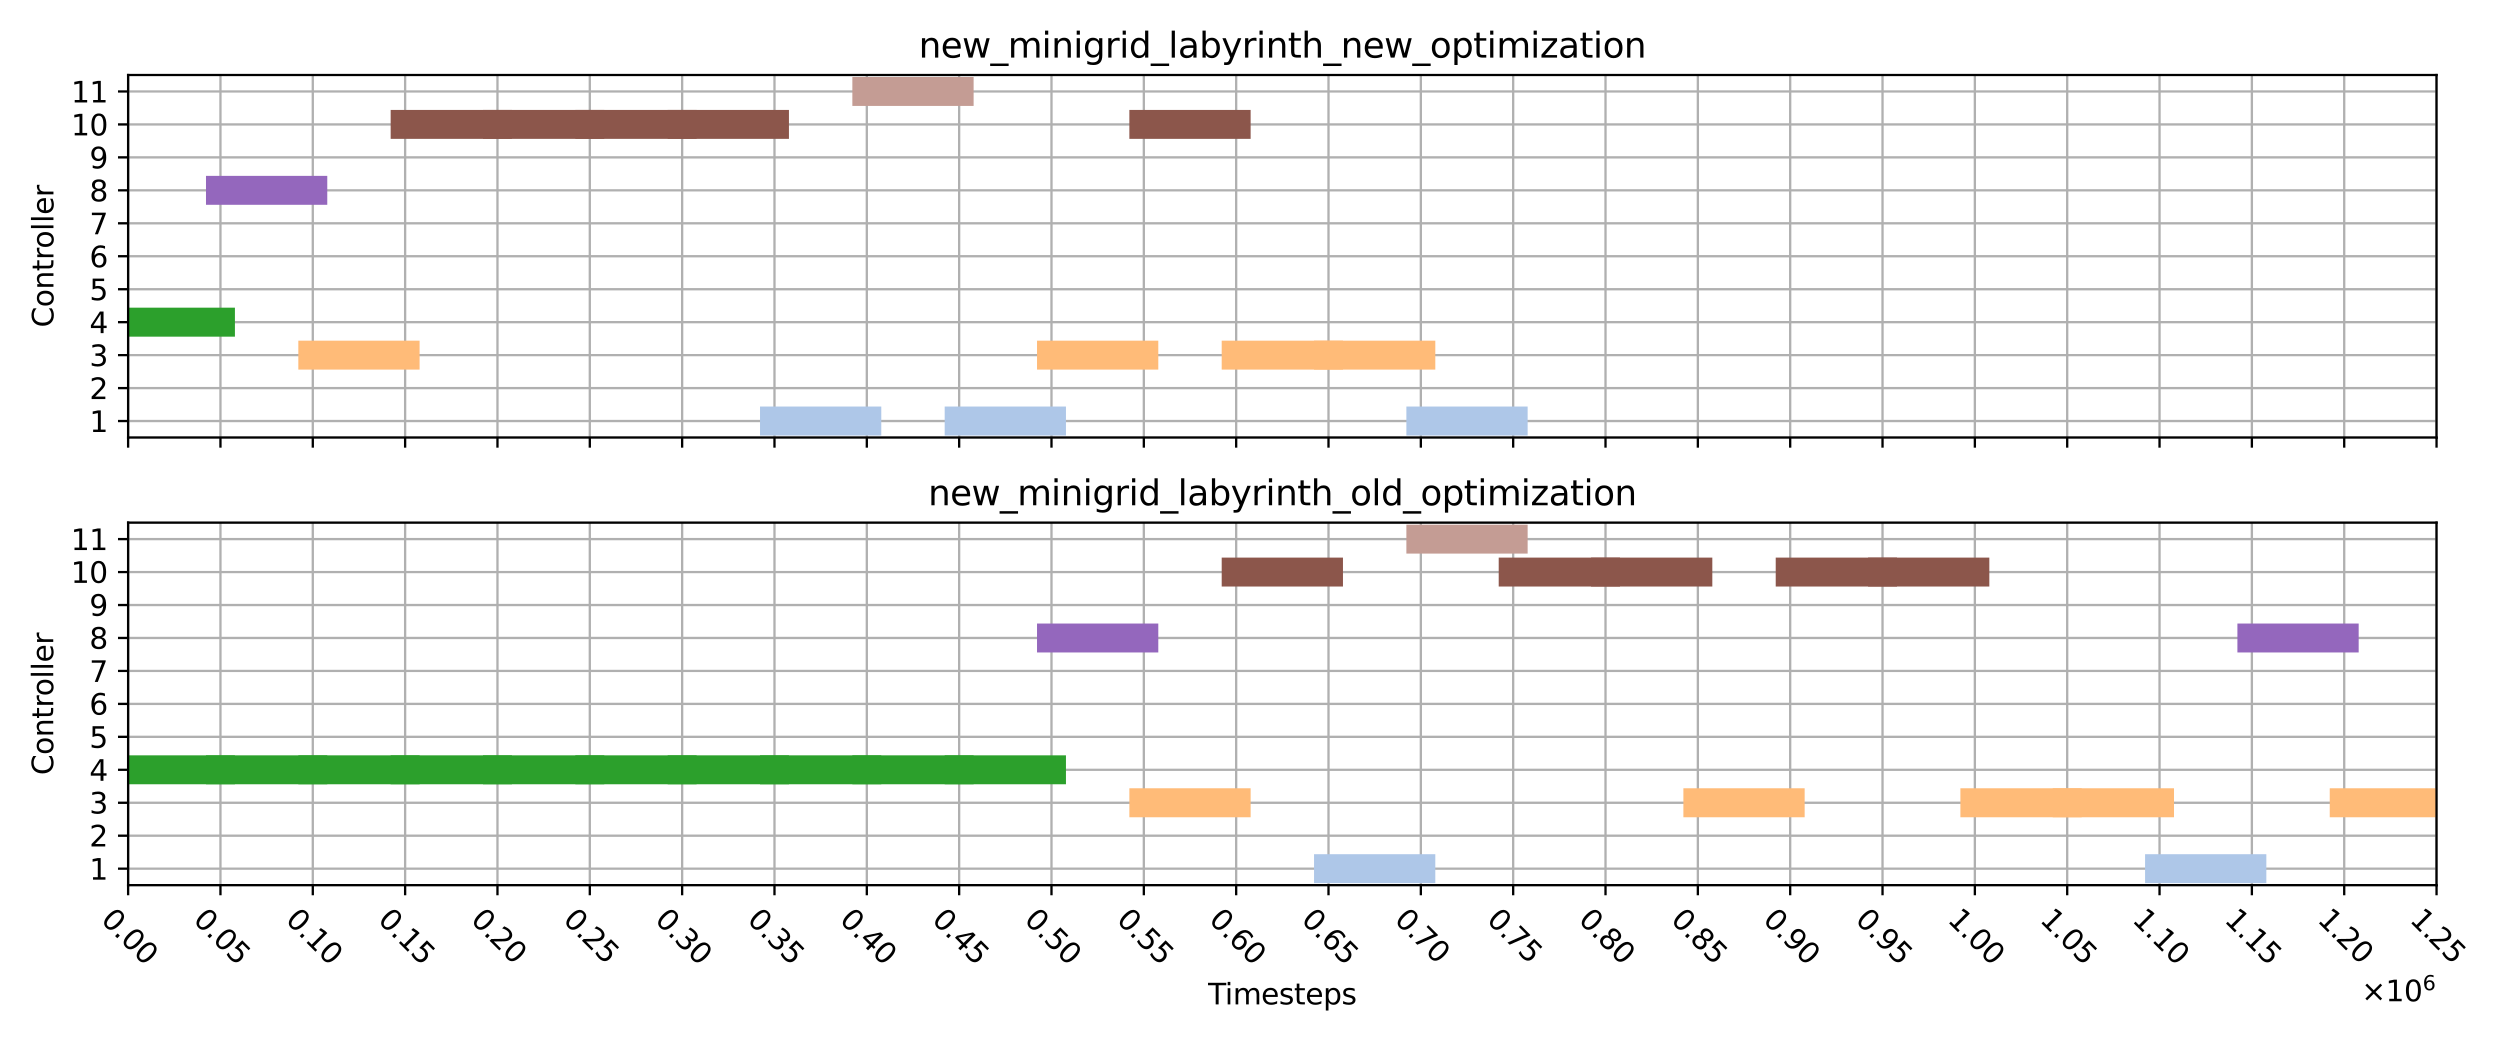 <?xml version="1.0" encoding="utf-8" standalone="no"?>
<!DOCTYPE svg PUBLIC "-//W3C//DTD SVG 1.1//EN"
  "http://www.w3.org/Graphics/SVG/1.1/DTD/svg11.dtd">
<svg xmlns:xlink="http://www.w3.org/1999/xlink" width="864pt" height="360pt" viewBox="0 0 864 360" xmlns="http://www.w3.org/2000/svg" version="1.1">
 <defs>
  <style type="text/css">*{stroke-linejoin: round; stroke-linecap: butt}</style>
 </defs>
 <g id="figure_1">
  <g id="patch_1">
   <path d="M 0 360 
L 864 360 
L 864 0 
L 0 0 
z
" style="fill: #ffffff"/>
  </g>
  <g id="axes_1">
   <g id="patch_2">
    <path d="M 44.278 151.205 
L 842.071 151.205 
L 842.071 25.918 
L 44.278 25.918 
z
" style="fill: #ffffff"/>
   </g>
   <g id="matplotlib.axis_1">
    <g id="xtick_1">
     <g id="line2d_1">
      <path d="M 44.278 151.205 
L 44.278 25.918 
" clip-path="url(#p956604dc1b)" style="fill: none; stroke: #b0b0b0; stroke-width: 0.8; stroke-linecap: square"/>
     </g>
     <g id="line2d_2">
      <defs>
       <path id="mc1818c1a7c" d="M 0 0 
L 0 3.5 
" style="stroke: #000000; stroke-width: 0.8"/>
      </defs>
      <g>
       <use xlink:href="#mc1818c1a7c" x="44.278" y="151.205" style="stroke: #000000; stroke-width: 0.8"/>
      </g>
     </g>
    </g>
    <g id="xtick_2">
     <g id="line2d_3">
      <path d="M 76.19 151.205 
L 76.19 25.918 
" clip-path="url(#p956604dc1b)" style="fill: none; stroke: #b0b0b0; stroke-width: 0.8; stroke-linecap: square"/>
     </g>
     <g id="line2d_4">
      <g>
       <use xlink:href="#mc1818c1a7c" x="76.19" y="151.205" style="stroke: #000000; stroke-width: 0.8"/>
      </g>
     </g>
    </g>
    <g id="xtick_3">
     <g id="line2d_5">
      <path d="M 108.102 151.205 
L 108.102 25.918 
" clip-path="url(#p956604dc1b)" style="fill: none; stroke: #b0b0b0; stroke-width: 0.8; stroke-linecap: square"/>
     </g>
     <g id="line2d_6">
      <g>
       <use xlink:href="#mc1818c1a7c" x="108.102" y="151.205" style="stroke: #000000; stroke-width: 0.8"/>
      </g>
     </g>
    </g>
    <g id="xtick_4">
     <g id="line2d_7">
      <path d="M 140.013 151.205 
L 140.013 25.918 
" clip-path="url(#p956604dc1b)" style="fill: none; stroke: #b0b0b0; stroke-width: 0.8; stroke-linecap: square"/>
     </g>
     <g id="line2d_8">
      <g>
       <use xlink:href="#mc1818c1a7c" x="140.013" y="151.205" style="stroke: #000000; stroke-width: 0.8"/>
      </g>
     </g>
    </g>
    <g id="xtick_5">
     <g id="line2d_9">
      <path d="M 171.925 151.205 
L 171.925 25.918 
" clip-path="url(#p956604dc1b)" style="fill: none; stroke: #b0b0b0; stroke-width: 0.8; stroke-linecap: square"/>
     </g>
     <g id="line2d_10">
      <g>
       <use xlink:href="#mc1818c1a7c" x="171.925" y="151.205" style="stroke: #000000; stroke-width: 0.8"/>
      </g>
     </g>
    </g>
    <g id="xtick_6">
     <g id="line2d_11">
      <path d="M 203.837 151.205 
L 203.837 25.918 
" clip-path="url(#p956604dc1b)" style="fill: none; stroke: #b0b0b0; stroke-width: 0.8; stroke-linecap: square"/>
     </g>
     <g id="line2d_12">
      <g>
       <use xlink:href="#mc1818c1a7c" x="203.837" y="151.205" style="stroke: #000000; stroke-width: 0.8"/>
      </g>
     </g>
    </g>
    <g id="xtick_7">
     <g id="line2d_13">
      <path d="M 235.748 151.205 
L 235.748 25.918 
" clip-path="url(#p956604dc1b)" style="fill: none; stroke: #b0b0b0; stroke-width: 0.8; stroke-linecap: square"/>
     </g>
     <g id="line2d_14">
      <g>
       <use xlink:href="#mc1818c1a7c" x="235.748" y="151.205" style="stroke: #000000; stroke-width: 0.8"/>
      </g>
     </g>
    </g>
    <g id="xtick_8">
     <g id="line2d_15">
      <path d="M 267.66 151.205 
L 267.66 25.918 
" clip-path="url(#p956604dc1b)" style="fill: none; stroke: #b0b0b0; stroke-width: 0.8; stroke-linecap: square"/>
     </g>
     <g id="line2d_16">
      <g>
       <use xlink:href="#mc1818c1a7c" x="267.66" y="151.205" style="stroke: #000000; stroke-width: 0.8"/>
      </g>
     </g>
    </g>
    <g id="xtick_9">
     <g id="line2d_17">
      <path d="M 299.572 151.205 
L 299.572 25.918 
" clip-path="url(#p956604dc1b)" style="fill: none; stroke: #b0b0b0; stroke-width: 0.8; stroke-linecap: square"/>
     </g>
     <g id="line2d_18">
      <g>
       <use xlink:href="#mc1818c1a7c" x="299.572" y="151.205" style="stroke: #000000; stroke-width: 0.8"/>
      </g>
     </g>
    </g>
    <g id="xtick_10">
     <g id="line2d_19">
      <path d="M 331.483 151.205 
L 331.483 25.918 
" clip-path="url(#p956604dc1b)" style="fill: none; stroke: #b0b0b0; stroke-width: 0.8; stroke-linecap: square"/>
     </g>
     <g id="line2d_20">
      <g>
       <use xlink:href="#mc1818c1a7c" x="331.483" y="151.205" style="stroke: #000000; stroke-width: 0.8"/>
      </g>
     </g>
    </g>
    <g id="xtick_11">
     <g id="line2d_21">
      <path d="M 363.395 151.205 
L 363.395 25.918 
" clip-path="url(#p956604dc1b)" style="fill: none; stroke: #b0b0b0; stroke-width: 0.8; stroke-linecap: square"/>
     </g>
     <g id="line2d_22">
      <g>
       <use xlink:href="#mc1818c1a7c" x="363.395" y="151.205" style="stroke: #000000; stroke-width: 0.8"/>
      </g>
     </g>
    </g>
    <g id="xtick_12">
     <g id="line2d_23">
      <path d="M 395.307 151.205 
L 395.307 25.918 
" clip-path="url(#p956604dc1b)" style="fill: none; stroke: #b0b0b0; stroke-width: 0.8; stroke-linecap: square"/>
     </g>
     <g id="line2d_24">
      <g>
       <use xlink:href="#mc1818c1a7c" x="395.307" y="151.205" style="stroke: #000000; stroke-width: 0.8"/>
      </g>
     </g>
    </g>
    <g id="xtick_13">
     <g id="line2d_25">
      <path d="M 427.219 151.205 
L 427.219 25.918 
" clip-path="url(#p956604dc1b)" style="fill: none; stroke: #b0b0b0; stroke-width: 0.8; stroke-linecap: square"/>
     </g>
     <g id="line2d_26">
      <g>
       <use xlink:href="#mc1818c1a7c" x="427.219" y="151.205" style="stroke: #000000; stroke-width: 0.8"/>
      </g>
     </g>
    </g>
    <g id="xtick_14">
     <g id="line2d_27">
      <path d="M 459.13 151.205 
L 459.13 25.918 
" clip-path="url(#p956604dc1b)" style="fill: none; stroke: #b0b0b0; stroke-width: 0.8; stroke-linecap: square"/>
     </g>
     <g id="line2d_28">
      <g>
       <use xlink:href="#mc1818c1a7c" x="459.13" y="151.205" style="stroke: #000000; stroke-width: 0.8"/>
      </g>
     </g>
    </g>
    <g id="xtick_15">
     <g id="line2d_29">
      <path d="M 491.042 151.205 
L 491.042 25.918 
" clip-path="url(#p956604dc1b)" style="fill: none; stroke: #b0b0b0; stroke-width: 0.8; stroke-linecap: square"/>
     </g>
     <g id="line2d_30">
      <g>
       <use xlink:href="#mc1818c1a7c" x="491.042" y="151.205" style="stroke: #000000; stroke-width: 0.8"/>
      </g>
     </g>
    </g>
    <g id="xtick_16">
     <g id="line2d_31">
      <path d="M 522.954 151.205 
L 522.954 25.918 
" clip-path="url(#p956604dc1b)" style="fill: none; stroke: #b0b0b0; stroke-width: 0.8; stroke-linecap: square"/>
     </g>
     <g id="line2d_32">
      <g>
       <use xlink:href="#mc1818c1a7c" x="522.954" y="151.205" style="stroke: #000000; stroke-width: 0.8"/>
      </g>
     </g>
    </g>
    <g id="xtick_17">
     <g id="line2d_33">
      <path d="M 554.865 151.205 
L 554.865 25.918 
" clip-path="url(#p956604dc1b)" style="fill: none; stroke: #b0b0b0; stroke-width: 0.8; stroke-linecap: square"/>
     </g>
     <g id="line2d_34">
      <g>
       <use xlink:href="#mc1818c1a7c" x="554.865" y="151.205" style="stroke: #000000; stroke-width: 0.8"/>
      </g>
     </g>
    </g>
    <g id="xtick_18">
     <g id="line2d_35">
      <path d="M 586.777 151.205 
L 586.777 25.918 
" clip-path="url(#p956604dc1b)" style="fill: none; stroke: #b0b0b0; stroke-width: 0.8; stroke-linecap: square"/>
     </g>
     <g id="line2d_36">
      <g>
       <use xlink:href="#mc1818c1a7c" x="586.777" y="151.205" style="stroke: #000000; stroke-width: 0.8"/>
      </g>
     </g>
    </g>
    <g id="xtick_19">
     <g id="line2d_37">
      <path d="M 618.689 151.205 
L 618.689 25.918 
" clip-path="url(#p956604dc1b)" style="fill: none; stroke: #b0b0b0; stroke-width: 0.8; stroke-linecap: square"/>
     </g>
     <g id="line2d_38">
      <g>
       <use xlink:href="#mc1818c1a7c" x="618.689" y="151.205" style="stroke: #000000; stroke-width: 0.8"/>
      </g>
     </g>
    </g>
    <g id="xtick_20">
     <g id="line2d_39">
      <path d="M 650.601 151.205 
L 650.601 25.918 
" clip-path="url(#p956604dc1b)" style="fill: none; stroke: #b0b0b0; stroke-width: 0.8; stroke-linecap: square"/>
     </g>
     <g id="line2d_40">
      <g>
       <use xlink:href="#mc1818c1a7c" x="650.601" y="151.205" style="stroke: #000000; stroke-width: 0.8"/>
      </g>
     </g>
    </g>
    <g id="xtick_21">
     <g id="line2d_41">
      <path d="M 682.512 151.205 
L 682.512 25.918 
" clip-path="url(#p956604dc1b)" style="fill: none; stroke: #b0b0b0; stroke-width: 0.8; stroke-linecap: square"/>
     </g>
     <g id="line2d_42">
      <g>
       <use xlink:href="#mc1818c1a7c" x="682.512" y="151.205" style="stroke: #000000; stroke-width: 0.8"/>
      </g>
     </g>
    </g>
    <g id="xtick_22">
     <g id="line2d_43">
      <path d="M 714.424 151.205 
L 714.424 25.918 
" clip-path="url(#p956604dc1b)" style="fill: none; stroke: #b0b0b0; stroke-width: 0.8; stroke-linecap: square"/>
     </g>
     <g id="line2d_44">
      <g>
       <use xlink:href="#mc1818c1a7c" x="714.424" y="151.205" style="stroke: #000000; stroke-width: 0.8"/>
      </g>
     </g>
    </g>
    <g id="xtick_23">
     <g id="line2d_45">
      <path d="M 746.336 151.205 
L 746.336 25.918 
" clip-path="url(#p956604dc1b)" style="fill: none; stroke: #b0b0b0; stroke-width: 0.8; stroke-linecap: square"/>
     </g>
     <g id="line2d_46">
      <g>
       <use xlink:href="#mc1818c1a7c" x="746.336" y="151.205" style="stroke: #000000; stroke-width: 0.8"/>
      </g>
     </g>
    </g>
    <g id="xtick_24">
     <g id="line2d_47">
      <path d="M 778.247 151.205 
L 778.247 25.918 
" clip-path="url(#p956604dc1b)" style="fill: none; stroke: #b0b0b0; stroke-width: 0.8; stroke-linecap: square"/>
     </g>
     <g id="line2d_48">
      <g>
       <use xlink:href="#mc1818c1a7c" x="778.247" y="151.205" style="stroke: #000000; stroke-width: 0.8"/>
      </g>
     </g>
    </g>
    <g id="xtick_25">
     <g id="line2d_49">
      <path d="M 810.159 151.205 
L 810.159 25.918 
" clip-path="url(#p956604dc1b)" style="fill: none; stroke: #b0b0b0; stroke-width: 0.8; stroke-linecap: square"/>
     </g>
     <g id="line2d_50">
      <g>
       <use xlink:href="#mc1818c1a7c" x="810.159" y="151.205" style="stroke: #000000; stroke-width: 0.8"/>
      </g>
     </g>
    </g>
    <g id="xtick_26">
     <g id="line2d_51">
      <path d="M 842.071 151.205 
L 842.071 25.918 
" clip-path="url(#p956604dc1b)" style="fill: none; stroke: #b0b0b0; stroke-width: 0.8; stroke-linecap: square"/>
     </g>
     <g id="line2d_52">
      <g>
       <use xlink:href="#mc1818c1a7c" x="842.071" y="151.205" style="stroke: #000000; stroke-width: 0.8"/>
      </g>
     </g>
    </g>
   </g>
   <g id="matplotlib.axis_2">
    <g id="ytick_1">
     <g id="line2d_53">
      <path d="M 44.278 145.51 
L 842.071 145.51 
" clip-path="url(#p956604dc1b)" style="fill: none; stroke: #b0b0b0; stroke-width: 0.8; stroke-linecap: square"/>
     </g>
     <g id="line2d_54">
      <defs>
       <path id="m2ac7318e83" d="M 0 0 
L -3.5 0 
" style="stroke: #000000; stroke-width: 0.8"/>
      </defs>
      <g>
       <use xlink:href="#m2ac7318e83" x="44.278" y="145.51" style="stroke: #000000; stroke-width: 0.8"/>
      </g>
     </g>
     <g id="text_1">
      <!-- 1 -->
      <g transform="translate(30.916 149.309) scale(0.1 -0.1)">
       <defs>
        <path id="DejaVuSans-31" d="M 794 531 
L 1825 531 
L 1825 4091 
L 703 3866 
L 703 4441 
L 1819 4666 
L 2450 4666 
L 2450 531 
L 3481 531 
L 3481 0 
L 794 0 
L 794 531 
z
" transform="scale(0.016)"/>
       </defs>
       <use xlink:href="#DejaVuSans-31"/>
      </g>
     </g>
    </g>
    <g id="ytick_2">
     <g id="line2d_55">
      <path d="M 44.278 134.12 
L 842.071 134.12 
" clip-path="url(#p956604dc1b)" style="fill: none; stroke: #b0b0b0; stroke-width: 0.8; stroke-linecap: square"/>
     </g>
     <g id="line2d_56">
      <g>
       <use xlink:href="#m2ac7318e83" x="44.278" y="134.12" style="stroke: #000000; stroke-width: 0.8"/>
      </g>
     </g>
     <g id="text_2">
      <!-- 2 -->
      <g transform="translate(30.916 137.92) scale(0.1 -0.1)">
       <defs>
        <path id="DejaVuSans-32" d="M 1228 531 
L 3431 531 
L 3431 0 
L 469 0 
L 469 531 
Q 828 903 1448 1529 
Q 2069 2156 2228 2338 
Q 2531 2678 2651 2914 
Q 2772 3150 2772 3378 
Q 2772 3750 2511 3984 
Q 2250 4219 1831 4219 
Q 1534 4219 1204 4116 
Q 875 4013 500 3803 
L 500 4441 
Q 881 4594 1212 4672 
Q 1544 4750 1819 4750 
Q 2544 4750 2975 4387 
Q 3406 4025 3406 3419 
Q 3406 3131 3298 2873 
Q 3191 2616 2906 2266 
Q 2828 2175 2409 1742 
Q 1991 1309 1228 531 
z
" transform="scale(0.016)"/>
       </defs>
       <use xlink:href="#DejaVuSans-32"/>
      </g>
     </g>
    </g>
    <g id="ytick_3">
     <g id="line2d_57">
      <path d="M 44.278 122.731 
L 842.071 122.731 
" clip-path="url(#p956604dc1b)" style="fill: none; stroke: #b0b0b0; stroke-width: 0.8; stroke-linecap: square"/>
     </g>
     <g id="line2d_58">
      <g>
       <use xlink:href="#m2ac7318e83" x="44.278" y="122.731" style="stroke: #000000; stroke-width: 0.8"/>
      </g>
     </g>
     <g id="text_3">
      <!-- 3 -->
      <g transform="translate(30.916 126.53) scale(0.1 -0.1)">
       <defs>
        <path id="DejaVuSans-33" d="M 2597 2516 
Q 3050 2419 3304 2112 
Q 3559 1806 3559 1356 
Q 3559 666 3084 287 
Q 2609 -91 1734 -91 
Q 1441 -91 1130 -33 
Q 819 25 488 141 
L 488 750 
Q 750 597 1062 519 
Q 1375 441 1716 441 
Q 2309 441 2620 675 
Q 2931 909 2931 1356 
Q 2931 1769 2642 2001 
Q 2353 2234 1838 2234 
L 1294 2234 
L 1294 2753 
L 1863 2753 
Q 2328 2753 2575 2939 
Q 2822 3125 2822 3475 
Q 2822 3834 2567 4026 
Q 2313 4219 1838 4219 
Q 1578 4219 1281 4162 
Q 984 4106 628 3988 
L 628 4550 
Q 988 4650 1302 4700 
Q 1616 4750 1894 4750 
Q 2613 4750 3031 4423 
Q 3450 4097 3450 3541 
Q 3450 3153 3228 2886 
Q 3006 2619 2597 2516 
z
" transform="scale(0.016)"/>
       </defs>
       <use xlink:href="#DejaVuSans-33"/>
      </g>
     </g>
    </g>
    <g id="ytick_4">
     <g id="line2d_59">
      <path d="M 44.278 111.341 
L 842.071 111.341 
" clip-path="url(#p956604dc1b)" style="fill: none; stroke: #b0b0b0; stroke-width: 0.8; stroke-linecap: square"/>
     </g>
     <g id="line2d_60">
      <g>
       <use xlink:href="#m2ac7318e83" x="44.278" y="111.341" style="stroke: #000000; stroke-width: 0.8"/>
      </g>
     </g>
     <g id="text_4">
      <!-- 4 -->
      <g transform="translate(30.916 115.14) scale(0.1 -0.1)">
       <defs>
        <path id="DejaVuSans-34" d="M 2419 4116 
L 825 1625 
L 2419 1625 
L 2419 4116 
z
M 2253 4666 
L 3047 4666 
L 3047 1625 
L 3713 1625 
L 3713 1100 
L 3047 1100 
L 3047 0 
L 2419 0 
L 2419 1100 
L 313 1100 
L 313 1709 
L 2253 4666 
z
" transform="scale(0.016)"/>
       </defs>
       <use xlink:href="#DejaVuSans-34"/>
      </g>
     </g>
    </g>
    <g id="ytick_5">
     <g id="line2d_61">
      <path d="M 44.278 99.951 
L 842.071 99.951 
" clip-path="url(#p956604dc1b)" style="fill: none; stroke: #b0b0b0; stroke-width: 0.8; stroke-linecap: square"/>
     </g>
     <g id="line2d_62">
      <g>
       <use xlink:href="#m2ac7318e83" x="44.278" y="99.951" style="stroke: #000000; stroke-width: 0.8"/>
      </g>
     </g>
     <g id="text_5">
      <!-- 5 -->
      <g transform="translate(30.916 103.75) scale(0.1 -0.1)">
       <defs>
        <path id="DejaVuSans-35" d="M 691 4666 
L 3169 4666 
L 3169 4134 
L 1269 4134 
L 1269 2991 
Q 1406 3038 1543 3061 
Q 1681 3084 1819 3084 
Q 2600 3084 3056 2656 
Q 3513 2228 3513 1497 
Q 3513 744 3044 326 
Q 2575 -91 1722 -91 
Q 1428 -91 1123 -41 
Q 819 9 494 109 
L 494 744 
Q 775 591 1075 516 
Q 1375 441 1709 441 
Q 2250 441 2565 725 
Q 2881 1009 2881 1497 
Q 2881 1984 2565 2268 
Q 2250 2553 1709 2553 
Q 1456 2553 1204 2497 
Q 953 2441 691 2322 
L 691 4666 
z
" transform="scale(0.016)"/>
       </defs>
       <use xlink:href="#DejaVuSans-35"/>
      </g>
     </g>
    </g>
    <g id="ytick_6">
     <g id="line2d_63">
      <path d="M 44.278 88.562 
L 842.071 88.562 
" clip-path="url(#p956604dc1b)" style="fill: none; stroke: #b0b0b0; stroke-width: 0.8; stroke-linecap: square"/>
     </g>
     <g id="line2d_64">
      <g>
       <use xlink:href="#m2ac7318e83" x="44.278" y="88.562" style="stroke: #000000; stroke-width: 0.8"/>
      </g>
     </g>
     <g id="text_6">
      <!-- 6 -->
      <g transform="translate(30.916 92.361) scale(0.1 -0.1)">
       <defs>
        <path id="DejaVuSans-36" d="M 2113 2584 
Q 1688 2584 1439 2293 
Q 1191 2003 1191 1497 
Q 1191 994 1439 701 
Q 1688 409 2113 409 
Q 2538 409 2786 701 
Q 3034 994 3034 1497 
Q 3034 2003 2786 2293 
Q 2538 2584 2113 2584 
z
M 3366 4563 
L 3366 3988 
Q 3128 4100 2886 4159 
Q 2644 4219 2406 4219 
Q 1781 4219 1451 3797 
Q 1122 3375 1075 2522 
Q 1259 2794 1537 2939 
Q 1816 3084 2150 3084 
Q 2853 3084 3261 2657 
Q 3669 2231 3669 1497 
Q 3669 778 3244 343 
Q 2819 -91 2113 -91 
Q 1303 -91 875 529 
Q 447 1150 447 2328 
Q 447 3434 972 4092 
Q 1497 4750 2381 4750 
Q 2619 4750 2861 4703 
Q 3103 4656 3366 4563 
z
" transform="scale(0.016)"/>
       </defs>
       <use xlink:href="#DejaVuSans-36"/>
      </g>
     </g>
    </g>
    <g id="ytick_7">
     <g id="line2d_65">
      <path d="M 44.278 77.172 
L 842.071 77.172 
" clip-path="url(#p956604dc1b)" style="fill: none; stroke: #b0b0b0; stroke-width: 0.8; stroke-linecap: square"/>
     </g>
     <g id="line2d_66">
      <g>
       <use xlink:href="#m2ac7318e83" x="44.278" y="77.172" style="stroke: #000000; stroke-width: 0.8"/>
      </g>
     </g>
     <g id="text_7">
      <!-- 7 -->
      <g transform="translate(30.916 80.971) scale(0.1 -0.1)">
       <defs>
        <path id="DejaVuSans-37" d="M 525 4666 
L 3525 4666 
L 3525 4397 
L 1831 0 
L 1172 0 
L 2766 4134 
L 525 4134 
L 525 4666 
z
" transform="scale(0.016)"/>
       </defs>
       <use xlink:href="#DejaVuSans-37"/>
      </g>
     </g>
    </g>
    <g id="ytick_8">
     <g id="line2d_67">
      <path d="M 44.278 65.782 
L 842.071 65.782 
" clip-path="url(#p956604dc1b)" style="fill: none; stroke: #b0b0b0; stroke-width: 0.8; stroke-linecap: square"/>
     </g>
     <g id="line2d_68">
      <g>
       <use xlink:href="#m2ac7318e83" x="44.278" y="65.782" style="stroke: #000000; stroke-width: 0.8"/>
      </g>
     </g>
     <g id="text_8">
      <!-- 8 -->
      <g transform="translate(30.916 69.581) scale(0.1 -0.1)">
       <defs>
        <path id="DejaVuSans-38" d="M 2034 2216 
Q 1584 2216 1326 1975 
Q 1069 1734 1069 1313 
Q 1069 891 1326 650 
Q 1584 409 2034 409 
Q 2484 409 2743 651 
Q 3003 894 3003 1313 
Q 3003 1734 2745 1975 
Q 2488 2216 2034 2216 
z
M 1403 2484 
Q 997 2584 770 2862 
Q 544 3141 544 3541 
Q 544 4100 942 4425 
Q 1341 4750 2034 4750 
Q 2731 4750 3128 4425 
Q 3525 4100 3525 3541 
Q 3525 3141 3298 2862 
Q 3072 2584 2669 2484 
Q 3125 2378 3379 2068 
Q 3634 1759 3634 1313 
Q 3634 634 3220 271 
Q 2806 -91 2034 -91 
Q 1263 -91 848 271 
Q 434 634 434 1313 
Q 434 1759 690 2068 
Q 947 2378 1403 2484 
z
M 1172 3481 
Q 1172 3119 1398 2916 
Q 1625 2713 2034 2713 
Q 2441 2713 2670 2916 
Q 2900 3119 2900 3481 
Q 2900 3844 2670 4047 
Q 2441 4250 2034 4250 
Q 1625 4250 1398 4047 
Q 1172 3844 1172 3481 
z
" transform="scale(0.016)"/>
       </defs>
       <use xlink:href="#DejaVuSans-38"/>
      </g>
     </g>
    </g>
    <g id="ytick_9">
     <g id="line2d_69">
      <path d="M 44.278 54.392 
L 842.071 54.392 
" clip-path="url(#p956604dc1b)" style="fill: none; stroke: #b0b0b0; stroke-width: 0.8; stroke-linecap: square"/>
     </g>
     <g id="line2d_70">
      <g>
       <use xlink:href="#m2ac7318e83" x="44.278" y="54.392" style="stroke: #000000; stroke-width: 0.8"/>
      </g>
     </g>
     <g id="text_9">
      <!-- 9 -->
      <g transform="translate(30.916 58.192) scale(0.1 -0.1)">
       <defs>
        <path id="DejaVuSans-39" d="M 703 97 
L 703 672 
Q 941 559 1184 500 
Q 1428 441 1663 441 
Q 2288 441 2617 861 
Q 2947 1281 2994 2138 
Q 2813 1869 2534 1725 
Q 2256 1581 1919 1581 
Q 1219 1581 811 2004 
Q 403 2428 403 3163 
Q 403 3881 828 4315 
Q 1253 4750 1959 4750 
Q 2769 4750 3195 4129 
Q 3622 3509 3622 2328 
Q 3622 1225 3098 567 
Q 2575 -91 1691 -91 
Q 1453 -91 1209 -44 
Q 966 3 703 97 
z
M 1959 2075 
Q 2384 2075 2632 2365 
Q 2881 2656 2881 3163 
Q 2881 3666 2632 3958 
Q 2384 4250 1959 4250 
Q 1534 4250 1286 3958 
Q 1038 3666 1038 3163 
Q 1038 2656 1286 2365 
Q 1534 2075 1959 2075 
z
" transform="scale(0.016)"/>
       </defs>
       <use xlink:href="#DejaVuSans-39"/>
      </g>
     </g>
    </g>
    <g id="ytick_10">
     <g id="line2d_71">
      <path d="M 44.278 43.003 
L 842.071 43.003 
" clip-path="url(#p956604dc1b)" style="fill: none; stroke: #b0b0b0; stroke-width: 0.8; stroke-linecap: square"/>
     </g>
     <g id="line2d_72">
      <g>
       <use xlink:href="#m2ac7318e83" x="44.278" y="43.003" style="stroke: #000000; stroke-width: 0.8"/>
      </g>
     </g>
     <g id="text_10">
      <!-- 10 -->
      <g transform="translate(24.553 46.802) scale(0.1 -0.1)">
       <defs>
        <path id="DejaVuSans-30" d="M 2034 4250 
Q 1547 4250 1301 3770 
Q 1056 3291 1056 2328 
Q 1056 1369 1301 889 
Q 1547 409 2034 409 
Q 2525 409 2770 889 
Q 3016 1369 3016 2328 
Q 3016 3291 2770 3770 
Q 2525 4250 2034 4250 
z
M 2034 4750 
Q 2819 4750 3233 4129 
Q 3647 3509 3647 2328 
Q 3647 1150 3233 529 
Q 2819 -91 2034 -91 
Q 1250 -91 836 529 
Q 422 1150 422 2328 
Q 422 3509 836 4129 
Q 1250 4750 2034 4750 
z
" transform="scale(0.016)"/>
       </defs>
       <use xlink:href="#DejaVuSans-31"/>
       <use xlink:href="#DejaVuSans-30" x="63.623"/>
      </g>
     </g>
    </g>
    <g id="ytick_11">
     <g id="line2d_73">
      <path d="M 44.278 31.613 
L 842.071 31.613 
" clip-path="url(#p956604dc1b)" style="fill: none; stroke: #b0b0b0; stroke-width: 0.8; stroke-linecap: square"/>
     </g>
     <g id="line2d_74">
      <g>
       <use xlink:href="#m2ac7318e83" x="44.278" y="31.613" style="stroke: #000000; stroke-width: 0.8"/>
      </g>
     </g>
     <g id="text_11">
      <!-- 11 -->
      <g transform="translate(24.553 35.412) scale(0.1 -0.1)">
       <use xlink:href="#DejaVuSans-31"/>
       <use xlink:href="#DejaVuSans-31" x="63.623"/>
      </g>
     </g>
    </g>
    <g id="text_12">
     <!-- Controller -->
     <g transform="translate(18.473 113.154) rotate(-90) scale(0.1 -0.1)">
      <defs>
       <path id="DejaVuSans-43" d="M 4122 4306 
L 4122 3641 
Q 3803 3938 3442 4084 
Q 3081 4231 2675 4231 
Q 1875 4231 1450 3742 
Q 1025 3253 1025 2328 
Q 1025 1406 1450 917 
Q 1875 428 2675 428 
Q 3081 428 3442 575 
Q 3803 722 4122 1019 
L 4122 359 
Q 3791 134 3420 21 
Q 3050 -91 2638 -91 
Q 1578 -91 968 557 
Q 359 1206 359 2328 
Q 359 3453 968 4101 
Q 1578 4750 2638 4750 
Q 3056 4750 3426 4639 
Q 3797 4528 4122 4306 
z
" transform="scale(0.016)"/>
       <path id="DejaVuSans-6f" d="M 1959 3097 
Q 1497 3097 1228 2736 
Q 959 2375 959 1747 
Q 959 1119 1226 758 
Q 1494 397 1959 397 
Q 2419 397 2687 759 
Q 2956 1122 2956 1747 
Q 2956 2369 2687 2733 
Q 2419 3097 1959 3097 
z
M 1959 3584 
Q 2709 3584 3137 3096 
Q 3566 2609 3566 1747 
Q 3566 888 3137 398 
Q 2709 -91 1959 -91 
Q 1206 -91 779 398 
Q 353 888 353 1747 
Q 353 2609 779 3096 
Q 1206 3584 1959 3584 
z
" transform="scale(0.016)"/>
       <path id="DejaVuSans-6e" d="M 3513 2113 
L 3513 0 
L 2938 0 
L 2938 2094 
Q 2938 2591 2744 2837 
Q 2550 3084 2163 3084 
Q 1697 3084 1428 2787 
Q 1159 2491 1159 1978 
L 1159 0 
L 581 0 
L 581 3500 
L 1159 3500 
L 1159 2956 
Q 1366 3272 1645 3428 
Q 1925 3584 2291 3584 
Q 2894 3584 3203 3211 
Q 3513 2838 3513 2113 
z
" transform="scale(0.016)"/>
       <path id="DejaVuSans-74" d="M 1172 4494 
L 1172 3500 
L 2356 3500 
L 2356 3053 
L 1172 3053 
L 1172 1153 
Q 1172 725 1289 603 
Q 1406 481 1766 481 
L 2356 481 
L 2356 0 
L 1766 0 
Q 1100 0 847 248 
Q 594 497 594 1153 
L 594 3053 
L 172 3053 
L 172 3500 
L 594 3500 
L 594 4494 
L 1172 4494 
z
" transform="scale(0.016)"/>
       <path id="DejaVuSans-72" d="M 2631 2963 
Q 2534 3019 2420 3045 
Q 2306 3072 2169 3072 
Q 1681 3072 1420 2755 
Q 1159 2438 1159 1844 
L 1159 0 
L 581 0 
L 581 3500 
L 1159 3500 
L 1159 2956 
Q 1341 3275 1631 3429 
Q 1922 3584 2338 3584 
Q 2397 3584 2469 3576 
Q 2541 3569 2628 3553 
L 2631 2963 
z
" transform="scale(0.016)"/>
       <path id="DejaVuSans-6c" d="M 603 4863 
L 1178 4863 
L 1178 0 
L 603 0 
L 603 4863 
z
" transform="scale(0.016)"/>
       <path id="DejaVuSans-65" d="M 3597 1894 
L 3597 1613 
L 953 1613 
Q 991 1019 1311 708 
Q 1631 397 2203 397 
Q 2534 397 2845 478 
Q 3156 559 3463 722 
L 3463 178 
Q 3153 47 2828 -22 
Q 2503 -91 2169 -91 
Q 1331 -91 842 396 
Q 353 884 353 1716 
Q 353 2575 817 3079 
Q 1281 3584 2069 3584 
Q 2775 3584 3186 3129 
Q 3597 2675 3597 1894 
z
M 3022 2063 
Q 3016 2534 2758 2815 
Q 2500 3097 2075 3097 
Q 1594 3097 1305 2825 
Q 1016 2553 972 2059 
L 3022 2063 
z
" transform="scale(0.016)"/>
      </defs>
      <use xlink:href="#DejaVuSans-43"/>
      <use xlink:href="#DejaVuSans-6f" x="69.824"/>
      <use xlink:href="#DejaVuSans-6e" x="131.006"/>
      <use xlink:href="#DejaVuSans-74" x="194.385"/>
      <use xlink:href="#DejaVuSans-72" x="233.594"/>
      <use xlink:href="#DejaVuSans-6f" x="272.457"/>
      <use xlink:href="#DejaVuSans-6c" x="333.639"/>
      <use xlink:href="#DejaVuSans-6c" x="361.422"/>
      <use xlink:href="#DejaVuSans-65" x="389.205"/>
      <use xlink:href="#DejaVuSans-72" x="450.729"/>
     </g>
    </g>
   </g>
   <g id="line2d_75">
    <path d="M 44.278 111.341 
L 76.19 111.341 
" clip-path="url(#p956604dc1b)" style="fill: none; stroke: #2ca02c; stroke-width: 10; stroke-linecap: square"/>
   </g>
   <g id="line2d_76">
    <path d="M 76.19 65.782 
L 108.102 65.782 
" clip-path="url(#p956604dc1b)" style="fill: none; stroke: #9467bd; stroke-width: 10; stroke-linecap: square"/>
   </g>
   <g id="line2d_77">
    <path d="M 108.102 122.731 
L 140.013 122.731 
" clip-path="url(#p956604dc1b)" style="fill: none; stroke: #ffbb78; stroke-width: 10; stroke-linecap: square"/>
   </g>
   <g id="line2d_78">
    <path d="M 140.013 43.003 
L 171.925 43.003 
" clip-path="url(#p956604dc1b)" style="fill: none; stroke: #8c564b; stroke-width: 10; stroke-linecap: square"/>
   </g>
   <g id="line2d_79">
    <path d="M 171.925 43.003 
L 203.837 43.003 
" clip-path="url(#p956604dc1b)" style="fill: none; stroke: #8c564b; stroke-width: 10; stroke-linecap: square"/>
   </g>
   <g id="line2d_80">
    <path d="M 203.837 43.003 
L 235.748 43.003 
" clip-path="url(#p956604dc1b)" style="fill: none; stroke: #8c564b; stroke-width: 10; stroke-linecap: square"/>
   </g>
   <g id="line2d_81">
    <path d="M 235.748 43.003 
L 267.66 43.003 
" clip-path="url(#p956604dc1b)" style="fill: none; stroke: #8c564b; stroke-width: 10; stroke-linecap: square"/>
   </g>
   <g id="line2d_82">
    <path d="M 267.66 145.51 
L 299.572 145.51 
" clip-path="url(#p956604dc1b)" style="fill: none; stroke: #aec7e8; stroke-width: 10; stroke-linecap: square"/>
   </g>
   <g id="line2d_83">
    <path d="M 299.572 31.613 
L 331.483 31.613 
" clip-path="url(#p956604dc1b)" style="fill: none; stroke: #c49c94; stroke-width: 10; stroke-linecap: square"/>
   </g>
   <g id="line2d_84">
    <path d="M 331.483 145.51 
L 363.395 145.51 
" clip-path="url(#p956604dc1b)" style="fill: none; stroke: #aec7e8; stroke-width: 10; stroke-linecap: square"/>
   </g>
   <g id="line2d_85">
    <path d="M 363.395 122.731 
L 395.307 122.731 
" clip-path="url(#p956604dc1b)" style="fill: none; stroke: #ffbb78; stroke-width: 10; stroke-linecap: square"/>
   </g>
   <g id="line2d_86">
    <path d="M 395.307 43.003 
L 427.219 43.003 
" clip-path="url(#p956604dc1b)" style="fill: none; stroke: #8c564b; stroke-width: 10; stroke-linecap: square"/>
   </g>
   <g id="line2d_87">
    <path d="M 427.219 122.731 
L 459.13 122.731 
" clip-path="url(#p956604dc1b)" style="fill: none; stroke: #ffbb78; stroke-width: 10; stroke-linecap: square"/>
   </g>
   <g id="line2d_88">
    <path d="M 459.13 122.731 
L 491.042 122.731 
" clip-path="url(#p956604dc1b)" style="fill: none; stroke: #ffbb78; stroke-width: 10; stroke-linecap: square"/>
   </g>
   <g id="line2d_89">
    <path d="M 491.042 145.51 
L 522.954 145.51 
" clip-path="url(#p956604dc1b)" style="fill: none; stroke: #aec7e8; stroke-width: 10; stroke-linecap: square"/>
   </g>
   <g id="patch_3">
    <path d="M 44.278 151.205 
L 44.278 25.918 
" style="fill: none; stroke: #000000; stroke-width: 0.8; stroke-linejoin: miter; stroke-linecap: square"/>
   </g>
   <g id="patch_4">
    <path d="M 842.071 151.205 
L 842.071 25.918 
" style="fill: none; stroke: #000000; stroke-width: 0.8; stroke-linejoin: miter; stroke-linecap: square"/>
   </g>
   <g id="patch_5">
    <path d="M 44.278 151.205 
L 842.071 151.205 
" style="fill: none; stroke: #000000; stroke-width: 0.8; stroke-linejoin: miter; stroke-linecap: square"/>
   </g>
   <g id="patch_6">
    <path d="M 44.278 25.918 
L 842.071 25.918 
" style="fill: none; stroke: #000000; stroke-width: 0.8; stroke-linejoin: miter; stroke-linecap: square"/>
   </g>
   <g id="text_13">
    <!-- new_minigrid_labyrinth_new_optimization -->
    <g transform="translate(317.516 19.918) scale(0.12 -0.12)">
     <defs>
      <path id="DejaVuSans-77" d="M 269 3500 
L 844 3500 
L 1563 769 
L 2278 3500 
L 2956 3500 
L 3675 769 
L 4391 3500 
L 4966 3500 
L 4050 0 
L 3372 0 
L 2619 2869 
L 1863 0 
L 1184 0 
L 269 3500 
z
" transform="scale(0.016)"/>
      <path id="DejaVuSans-5f" d="M 3263 -1063 
L 3263 -1509 
L -63 -1509 
L -63 -1063 
L 3263 -1063 
z
" transform="scale(0.016)"/>
      <path id="DejaVuSans-6d" d="M 3328 2828 
Q 3544 3216 3844 3400 
Q 4144 3584 4550 3584 
Q 5097 3584 5394 3201 
Q 5691 2819 5691 2113 
L 5691 0 
L 5113 0 
L 5113 2094 
Q 5113 2597 4934 2840 
Q 4756 3084 4391 3084 
Q 3944 3084 3684 2787 
Q 3425 2491 3425 1978 
L 3425 0 
L 2847 0 
L 2847 2094 
Q 2847 2600 2669 2842 
Q 2491 3084 2119 3084 
Q 1678 3084 1418 2786 
Q 1159 2488 1159 1978 
L 1159 0 
L 581 0 
L 581 3500 
L 1159 3500 
L 1159 2956 
Q 1356 3278 1631 3431 
Q 1906 3584 2284 3584 
Q 2666 3584 2933 3390 
Q 3200 3197 3328 2828 
z
" transform="scale(0.016)"/>
      <path id="DejaVuSans-69" d="M 603 3500 
L 1178 3500 
L 1178 0 
L 603 0 
L 603 3500 
z
M 603 4863 
L 1178 4863 
L 1178 4134 
L 603 4134 
L 603 4863 
z
" transform="scale(0.016)"/>
      <path id="DejaVuSans-67" d="M 2906 1791 
Q 2906 2416 2648 2759 
Q 2391 3103 1925 3103 
Q 1463 3103 1205 2759 
Q 947 2416 947 1791 
Q 947 1169 1205 825 
Q 1463 481 1925 481 
Q 2391 481 2648 825 
Q 2906 1169 2906 1791 
z
M 3481 434 
Q 3481 -459 3084 -895 
Q 2688 -1331 1869 -1331 
Q 1566 -1331 1297 -1286 
Q 1028 -1241 775 -1147 
L 775 -588 
Q 1028 -725 1275 -790 
Q 1522 -856 1778 -856 
Q 2344 -856 2625 -561 
Q 2906 -266 2906 331 
L 2906 616 
Q 2728 306 2450 153 
Q 2172 0 1784 0 
Q 1141 0 747 490 
Q 353 981 353 1791 
Q 353 2603 747 3093 
Q 1141 3584 1784 3584 
Q 2172 3584 2450 3431 
Q 2728 3278 2906 2969 
L 2906 3500 
L 3481 3500 
L 3481 434 
z
" transform="scale(0.016)"/>
      <path id="DejaVuSans-64" d="M 2906 2969 
L 2906 4863 
L 3481 4863 
L 3481 0 
L 2906 0 
L 2906 525 
Q 2725 213 2448 61 
Q 2172 -91 1784 -91 
Q 1150 -91 751 415 
Q 353 922 353 1747 
Q 353 2572 751 3078 
Q 1150 3584 1784 3584 
Q 2172 3584 2448 3432 
Q 2725 3281 2906 2969 
z
M 947 1747 
Q 947 1113 1208 752 
Q 1469 391 1925 391 
Q 2381 391 2643 752 
Q 2906 1113 2906 1747 
Q 2906 2381 2643 2742 
Q 2381 3103 1925 3103 
Q 1469 3103 1208 2742 
Q 947 2381 947 1747 
z
" transform="scale(0.016)"/>
      <path id="DejaVuSans-61" d="M 2194 1759 
Q 1497 1759 1228 1600 
Q 959 1441 959 1056 
Q 959 750 1161 570 
Q 1363 391 1709 391 
Q 2188 391 2477 730 
Q 2766 1069 2766 1631 
L 2766 1759 
L 2194 1759 
z
M 3341 1997 
L 3341 0 
L 2766 0 
L 2766 531 
Q 2569 213 2275 61 
Q 1981 -91 1556 -91 
Q 1019 -91 701 211 
Q 384 513 384 1019 
Q 384 1609 779 1909 
Q 1175 2209 1959 2209 
L 2766 2209 
L 2766 2266 
Q 2766 2663 2505 2880 
Q 2244 3097 1772 3097 
Q 1472 3097 1187 3025 
Q 903 2953 641 2809 
L 641 3341 
Q 956 3463 1253 3523 
Q 1550 3584 1831 3584 
Q 2591 3584 2966 3190 
Q 3341 2797 3341 1997 
z
" transform="scale(0.016)"/>
      <path id="DejaVuSans-62" d="M 3116 1747 
Q 3116 2381 2855 2742 
Q 2594 3103 2138 3103 
Q 1681 3103 1420 2742 
Q 1159 2381 1159 1747 
Q 1159 1113 1420 752 
Q 1681 391 2138 391 
Q 2594 391 2855 752 
Q 3116 1113 3116 1747 
z
M 1159 2969 
Q 1341 3281 1617 3432 
Q 1894 3584 2278 3584 
Q 2916 3584 3314 3078 
Q 3713 2572 3713 1747 
Q 3713 922 3314 415 
Q 2916 -91 2278 -91 
Q 1894 -91 1617 61 
Q 1341 213 1159 525 
L 1159 0 
L 581 0 
L 581 4863 
L 1159 4863 
L 1159 2969 
z
" transform="scale(0.016)"/>
      <path id="DejaVuSans-79" d="M 2059 -325 
Q 1816 -950 1584 -1140 
Q 1353 -1331 966 -1331 
L 506 -1331 
L 506 -850 
L 844 -850 
Q 1081 -850 1212 -737 
Q 1344 -625 1503 -206 
L 1606 56 
L 191 3500 
L 800 3500 
L 1894 763 
L 2988 3500 
L 3597 3500 
L 2059 -325 
z
" transform="scale(0.016)"/>
      <path id="DejaVuSans-68" d="M 3513 2113 
L 3513 0 
L 2938 0 
L 2938 2094 
Q 2938 2591 2744 2837 
Q 2550 3084 2163 3084 
Q 1697 3084 1428 2787 
Q 1159 2491 1159 1978 
L 1159 0 
L 581 0 
L 581 4863 
L 1159 4863 
L 1159 2956 
Q 1366 3272 1645 3428 
Q 1925 3584 2291 3584 
Q 2894 3584 3203 3211 
Q 3513 2838 3513 2113 
z
" transform="scale(0.016)"/>
      <path id="DejaVuSans-70" d="M 1159 525 
L 1159 -1331 
L 581 -1331 
L 581 3500 
L 1159 3500 
L 1159 2969 
Q 1341 3281 1617 3432 
Q 1894 3584 2278 3584 
Q 2916 3584 3314 3078 
Q 3713 2572 3713 1747 
Q 3713 922 3314 415 
Q 2916 -91 2278 -91 
Q 1894 -91 1617 61 
Q 1341 213 1159 525 
z
M 3116 1747 
Q 3116 2381 2855 2742 
Q 2594 3103 2138 3103 
Q 1681 3103 1420 2742 
Q 1159 2381 1159 1747 
Q 1159 1113 1420 752 
Q 1681 391 2138 391 
Q 2594 391 2855 752 
Q 3116 1113 3116 1747 
z
" transform="scale(0.016)"/>
      <path id="DejaVuSans-7a" d="M 353 3500 
L 3084 3500 
L 3084 2975 
L 922 459 
L 3084 459 
L 3084 0 
L 275 0 
L 275 525 
L 2438 3041 
L 353 3041 
L 353 3500 
z
" transform="scale(0.016)"/>
     </defs>
     <use xlink:href="#DejaVuSans-6e"/>
     <use xlink:href="#DejaVuSans-65" x="63.379"/>
     <use xlink:href="#DejaVuSans-77" x="124.902"/>
     <use xlink:href="#DejaVuSans-5f" x="206.689"/>
     <use xlink:href="#DejaVuSans-6d" x="256.689"/>
     <use xlink:href="#DejaVuSans-69" x="354.102"/>
     <use xlink:href="#DejaVuSans-6e" x="381.885"/>
     <use xlink:href="#DejaVuSans-69" x="445.264"/>
     <use xlink:href="#DejaVuSans-67" x="473.047"/>
     <use xlink:href="#DejaVuSans-72" x="536.523"/>
     <use xlink:href="#DejaVuSans-69" x="577.637"/>
     <use xlink:href="#DejaVuSans-64" x="605.42"/>
     <use xlink:href="#DejaVuSans-5f" x="668.896"/>
     <use xlink:href="#DejaVuSans-6c" x="718.896"/>
     <use xlink:href="#DejaVuSans-61" x="746.68"/>
     <use xlink:href="#DejaVuSans-62" x="807.959"/>
     <use xlink:href="#DejaVuSans-79" x="871.436"/>
     <use xlink:href="#DejaVuSans-72" x="930.615"/>
     <use xlink:href="#DejaVuSans-69" x="971.729"/>
     <use xlink:href="#DejaVuSans-6e" x="999.512"/>
     <use xlink:href="#DejaVuSans-74" x="1062.891"/>
     <use xlink:href="#DejaVuSans-68" x="1102.1"/>
     <use xlink:href="#DejaVuSans-5f" x="1165.479"/>
     <use xlink:href="#DejaVuSans-6e" x="1215.479"/>
     <use xlink:href="#DejaVuSans-65" x="1278.857"/>
     <use xlink:href="#DejaVuSans-77" x="1340.381"/>
     <use xlink:href="#DejaVuSans-5f" x="1422.168"/>
     <use xlink:href="#DejaVuSans-6f" x="1472.168"/>
     <use xlink:href="#DejaVuSans-70" x="1533.35"/>
     <use xlink:href="#DejaVuSans-74" x="1596.826"/>
     <use xlink:href="#DejaVuSans-69" x="1636.035"/>
     <use xlink:href="#DejaVuSans-6d" x="1663.818"/>
     <use xlink:href="#DejaVuSans-69" x="1761.23"/>
     <use xlink:href="#DejaVuSans-7a" x="1789.014"/>
     <use xlink:href="#DejaVuSans-61" x="1841.504"/>
     <use xlink:href="#DejaVuSans-74" x="1902.783"/>
     <use xlink:href="#DejaVuSans-69" x="1941.992"/>
     <use xlink:href="#DejaVuSans-6f" x="1969.775"/>
     <use xlink:href="#DejaVuSans-6e" x="2030.957"/>
    </g>
   </g>
  </g>
  <g id="axes_2">
   <g id="patch_7">
    <path d="M 44.278 305.91 
L 842.071 305.91 
L 842.071 180.623 
L 44.278 180.623 
z
" style="fill: #ffffff"/>
   </g>
   <g id="matplotlib.axis_3">
    <g id="xtick_27">
     <g id="line2d_90">
      <path d="M 44.278 305.91 
L 44.278 180.623 
" clip-path="url(#p4b20191a8b)" style="fill: none; stroke: #b0b0b0; stroke-width: 0.8; stroke-linecap: square"/>
     </g>
     <g id="line2d_91">
      <g>
       <use xlink:href="#mc1818c1a7c" x="44.278" y="305.91" style="stroke: #000000; stroke-width: 0.8"/>
      </g>
     </g>
     <g id="text_14">
      <!-- $\mathdefault{0.00}$ -->
      <g transform="translate(34.443 318.283) rotate(-315) scale(0.1 -0.1)">
       <defs>
        <path id="DejaVuSans-2e" d="M 684 794 
L 1344 794 
L 1344 0 
L 684 0 
L 684 794 
z
" transform="scale(0.016)"/>
       </defs>
       <use xlink:href="#DejaVuSans-30" transform="translate(0 0.781)"/>
       <use xlink:href="#DejaVuSans-2e" transform="translate(63.623 0.781)"/>
       <use xlink:href="#DejaVuSans-30" transform="translate(95.41 0.781)"/>
       <use xlink:href="#DejaVuSans-30" transform="translate(159.033 0.781)"/>
      </g>
     </g>
    </g>
    <g id="xtick_28">
     <g id="line2d_92">
      <path d="M 76.19 305.91 
L 76.19 180.623 
" clip-path="url(#p4b20191a8b)" style="fill: none; stroke: #b0b0b0; stroke-width: 0.8; stroke-linecap: square"/>
     </g>
     <g id="line2d_93">
      <g>
       <use xlink:href="#mc1818c1a7c" x="76.19" y="305.91" style="stroke: #000000; stroke-width: 0.8"/>
      </g>
     </g>
     <g id="text_15">
      <!-- $\mathdefault{0.05}$ -->
      <g transform="translate(66.354 318.283) rotate(-315) scale(0.1 -0.1)">
       <use xlink:href="#DejaVuSans-30" transform="translate(0 0.781)"/>
       <use xlink:href="#DejaVuSans-2e" transform="translate(63.623 0.781)"/>
       <use xlink:href="#DejaVuSans-30" transform="translate(95.41 0.781)"/>
       <use xlink:href="#DejaVuSans-35" transform="translate(159.033 0.781)"/>
      </g>
     </g>
    </g>
    <g id="xtick_29">
     <g id="line2d_94">
      <path d="M 108.102 305.91 
L 108.102 180.623 
" clip-path="url(#p4b20191a8b)" style="fill: none; stroke: #b0b0b0; stroke-width: 0.8; stroke-linecap: square"/>
     </g>
     <g id="line2d_95">
      <g>
       <use xlink:href="#mc1818c1a7c" x="108.102" y="305.91" style="stroke: #000000; stroke-width: 0.8"/>
      </g>
     </g>
     <g id="text_16">
      <!-- $\mathdefault{0.10}$ -->
      <g transform="translate(98.266 318.283) rotate(-315) scale(0.1 -0.1)">
       <use xlink:href="#DejaVuSans-30" transform="translate(0 0.781)"/>
       <use xlink:href="#DejaVuSans-2e" transform="translate(63.623 0.781)"/>
       <use xlink:href="#DejaVuSans-31" transform="translate(95.41 0.781)"/>
       <use xlink:href="#DejaVuSans-30" transform="translate(159.033 0.781)"/>
      </g>
     </g>
    </g>
    <g id="xtick_30">
     <g id="line2d_96">
      <path d="M 140.013 305.91 
L 140.013 180.623 
" clip-path="url(#p4b20191a8b)" style="fill: none; stroke: #b0b0b0; stroke-width: 0.8; stroke-linecap: square"/>
     </g>
     <g id="line2d_97">
      <g>
       <use xlink:href="#mc1818c1a7c" x="140.013" y="305.91" style="stroke: #000000; stroke-width: 0.8"/>
      </g>
     </g>
     <g id="text_17">
      <!-- $\mathdefault{0.15}$ -->
      <g transform="translate(130.178 318.283) rotate(-315) scale(0.1 -0.1)">
       <use xlink:href="#DejaVuSans-30" transform="translate(0 0.781)"/>
       <use xlink:href="#DejaVuSans-2e" transform="translate(63.623 0.781)"/>
       <use xlink:href="#DejaVuSans-31" transform="translate(95.41 0.781)"/>
       <use xlink:href="#DejaVuSans-35" transform="translate(159.033 0.781)"/>
      </g>
     </g>
    </g>
    <g id="xtick_31">
     <g id="line2d_98">
      <path d="M 171.925 305.91 
L 171.925 180.623 
" clip-path="url(#p4b20191a8b)" style="fill: none; stroke: #b0b0b0; stroke-width: 0.8; stroke-linecap: square"/>
     </g>
     <g id="line2d_99">
      <g>
       <use xlink:href="#mc1818c1a7c" x="171.925" y="305.91" style="stroke: #000000; stroke-width: 0.8"/>
      </g>
     </g>
     <g id="text_18">
      <!-- $\mathdefault{0.20}$ -->
      <g transform="translate(162.266 318.283) rotate(-315) scale(0.1 -0.1)">
       <use xlink:href="#DejaVuSans-30" transform="translate(0 0.781)"/>
       <use xlink:href="#DejaVuSans-2e" transform="translate(63.623 0.781)"/>
       <use xlink:href="#DejaVuSans-32" transform="translate(89.91 0.781)"/>
       <use xlink:href="#DejaVuSans-30" transform="translate(153.533 0.781)"/>
      </g>
     </g>
    </g>
    <g id="xtick_32">
     <g id="line2d_100">
      <path d="M 203.837 305.91 
L 203.837 180.623 
" clip-path="url(#p4b20191a8b)" style="fill: none; stroke: #b0b0b0; stroke-width: 0.8; stroke-linecap: square"/>
     </g>
     <g id="line2d_101">
      <g>
       <use xlink:href="#mc1818c1a7c" x="203.837" y="305.91" style="stroke: #000000; stroke-width: 0.8"/>
      </g>
     </g>
     <g id="text_19">
      <!-- $\mathdefault{0.25}$ -->
      <g transform="translate(194.178 318.283) rotate(-315) scale(0.1 -0.1)">
       <use xlink:href="#DejaVuSans-30" transform="translate(0 0.781)"/>
       <use xlink:href="#DejaVuSans-2e" transform="translate(63.623 0.781)"/>
       <use xlink:href="#DejaVuSans-32" transform="translate(89.91 0.781)"/>
       <use xlink:href="#DejaVuSans-35" transform="translate(153.533 0.781)"/>
      </g>
     </g>
    </g>
    <g id="xtick_33">
     <g id="line2d_102">
      <path d="M 235.748 305.91 
L 235.748 180.623 
" clip-path="url(#p4b20191a8b)" style="fill: none; stroke: #b0b0b0; stroke-width: 0.8; stroke-linecap: square"/>
     </g>
     <g id="line2d_103">
      <g>
       <use xlink:href="#mc1818c1a7c" x="235.748" y="305.91" style="stroke: #000000; stroke-width: 0.8"/>
      </g>
     </g>
     <g id="text_20">
      <!-- $\mathdefault{0.30}$ -->
      <g transform="translate(225.913 318.283) rotate(-315) scale(0.1 -0.1)">
       <use xlink:href="#DejaVuSans-30" transform="translate(0 0.781)"/>
       <use xlink:href="#DejaVuSans-2e" transform="translate(63.623 0.781)"/>
       <use xlink:href="#DejaVuSans-33" transform="translate(95.41 0.781)"/>
       <use xlink:href="#DejaVuSans-30" transform="translate(159.033 0.781)"/>
      </g>
     </g>
    </g>
    <g id="xtick_34">
     <g id="line2d_104">
      <path d="M 267.66 305.91 
L 267.66 180.623 
" clip-path="url(#p4b20191a8b)" style="fill: none; stroke: #b0b0b0; stroke-width: 0.8; stroke-linecap: square"/>
     </g>
     <g id="line2d_105">
      <g>
       <use xlink:href="#mc1818c1a7c" x="267.66" y="305.91" style="stroke: #000000; stroke-width: 0.8"/>
      </g>
     </g>
     <g id="text_21">
      <!-- $\mathdefault{0.35}$ -->
      <g transform="translate(257.825 318.283) rotate(-315) scale(0.1 -0.1)">
       <use xlink:href="#DejaVuSans-30" transform="translate(0 0.781)"/>
       <use xlink:href="#DejaVuSans-2e" transform="translate(63.623 0.781)"/>
       <use xlink:href="#DejaVuSans-33" transform="translate(95.41 0.781)"/>
       <use xlink:href="#DejaVuSans-35" transform="translate(159.033 0.781)"/>
      </g>
     </g>
    </g>
    <g id="xtick_35">
     <g id="line2d_106">
      <path d="M 299.572 305.91 
L 299.572 180.623 
" clip-path="url(#p4b20191a8b)" style="fill: none; stroke: #b0b0b0; stroke-width: 0.8; stroke-linecap: square"/>
     </g>
     <g id="line2d_107">
      <g>
       <use xlink:href="#mc1818c1a7c" x="299.572" y="305.91" style="stroke: #000000; stroke-width: 0.8"/>
      </g>
     </g>
     <g id="text_22">
      <!-- $\mathdefault{0.40}$ -->
      <g transform="translate(289.736 318.283) rotate(-315) scale(0.1 -0.1)">
       <use xlink:href="#DejaVuSans-30" transform="translate(0 0.781)"/>
       <use xlink:href="#DejaVuSans-2e" transform="translate(63.623 0.781)"/>
       <use xlink:href="#DejaVuSans-34" transform="translate(95.41 0.781)"/>
       <use xlink:href="#DejaVuSans-30" transform="translate(159.033 0.781)"/>
      </g>
     </g>
    </g>
    <g id="xtick_36">
     <g id="line2d_108">
      <path d="M 331.483 305.91 
L 331.483 180.623 
" clip-path="url(#p4b20191a8b)" style="fill: none; stroke: #b0b0b0; stroke-width: 0.8; stroke-linecap: square"/>
     </g>
     <g id="line2d_109">
      <g>
       <use xlink:href="#mc1818c1a7c" x="331.483" y="305.91" style="stroke: #000000; stroke-width: 0.8"/>
      </g>
     </g>
     <g id="text_23">
      <!-- $\mathdefault{0.45}$ -->
      <g transform="translate(321.648 318.283) rotate(-315) scale(0.1 -0.1)">
       <use xlink:href="#DejaVuSans-30" transform="translate(0 0.781)"/>
       <use xlink:href="#DejaVuSans-2e" transform="translate(63.623 0.781)"/>
       <use xlink:href="#DejaVuSans-34" transform="translate(95.41 0.781)"/>
       <use xlink:href="#DejaVuSans-35" transform="translate(159.033 0.781)"/>
      </g>
     </g>
    </g>
    <g id="xtick_37">
     <g id="line2d_110">
      <path d="M 363.395 305.91 
L 363.395 180.623 
" clip-path="url(#p4b20191a8b)" style="fill: none; stroke: #b0b0b0; stroke-width: 0.8; stroke-linecap: square"/>
     </g>
     <g id="line2d_111">
      <g>
       <use xlink:href="#mc1818c1a7c" x="363.395" y="305.91" style="stroke: #000000; stroke-width: 0.8"/>
      </g>
     </g>
     <g id="text_24">
      <!-- $\mathdefault{0.50}$ -->
      <g transform="translate(353.56 318.283) rotate(-315) scale(0.1 -0.1)">
       <use xlink:href="#DejaVuSans-30" transform="translate(0 0.781)"/>
       <use xlink:href="#DejaVuSans-2e" transform="translate(63.623 0.781)"/>
       <use xlink:href="#DejaVuSans-35" transform="translate(95.41 0.781)"/>
       <use xlink:href="#DejaVuSans-30" transform="translate(159.033 0.781)"/>
      </g>
     </g>
    </g>
    <g id="xtick_38">
     <g id="line2d_112">
      <path d="M 395.307 305.91 
L 395.307 180.623 
" clip-path="url(#p4b20191a8b)" style="fill: none; stroke: #b0b0b0; stroke-width: 0.8; stroke-linecap: square"/>
     </g>
     <g id="line2d_113">
      <g>
       <use xlink:href="#mc1818c1a7c" x="395.307" y="305.91" style="stroke: #000000; stroke-width: 0.8"/>
      </g>
     </g>
     <g id="text_25">
      <!-- $\mathdefault{0.55}$ -->
      <g transform="translate(385.471 318.283) rotate(-315) scale(0.1 -0.1)">
       <use xlink:href="#DejaVuSans-30" transform="translate(0 0.781)"/>
       <use xlink:href="#DejaVuSans-2e" transform="translate(63.623 0.781)"/>
       <use xlink:href="#DejaVuSans-35" transform="translate(95.41 0.781)"/>
       <use xlink:href="#DejaVuSans-35" transform="translate(159.033 0.781)"/>
      </g>
     </g>
    </g>
    <g id="xtick_39">
     <g id="line2d_114">
      <path d="M 427.219 305.91 
L 427.219 180.623 
" clip-path="url(#p4b20191a8b)" style="fill: none; stroke: #b0b0b0; stroke-width: 0.8; stroke-linecap: square"/>
     </g>
     <g id="line2d_115">
      <g>
       <use xlink:href="#mc1818c1a7c" x="427.219" y="305.91" style="stroke: #000000; stroke-width: 0.8"/>
      </g>
     </g>
     <g id="text_26">
      <!-- $\mathdefault{0.60}$ -->
      <g transform="translate(417.383 318.283) rotate(-315) scale(0.1 -0.1)">
       <use xlink:href="#DejaVuSans-30" transform="translate(0 0.781)"/>
       <use xlink:href="#DejaVuSans-2e" transform="translate(63.623 0.781)"/>
       <use xlink:href="#DejaVuSans-36" transform="translate(95.41 0.781)"/>
       <use xlink:href="#DejaVuSans-30" transform="translate(159.033 0.781)"/>
      </g>
     </g>
    </g>
    <g id="xtick_40">
     <g id="line2d_116">
      <path d="M 459.13 305.91 
L 459.13 180.623 
" clip-path="url(#p4b20191a8b)" style="fill: none; stroke: #b0b0b0; stroke-width: 0.8; stroke-linecap: square"/>
     </g>
     <g id="line2d_117">
      <g>
       <use xlink:href="#mc1818c1a7c" x="459.13" y="305.91" style="stroke: #000000; stroke-width: 0.8"/>
      </g>
     </g>
     <g id="text_27">
      <!-- $\mathdefault{0.65}$ -->
      <g transform="translate(449.295 318.283) rotate(-315) scale(0.1 -0.1)">
       <use xlink:href="#DejaVuSans-30" transform="translate(0 0.781)"/>
       <use xlink:href="#DejaVuSans-2e" transform="translate(63.623 0.781)"/>
       <use xlink:href="#DejaVuSans-36" transform="translate(95.41 0.781)"/>
       <use xlink:href="#DejaVuSans-35" transform="translate(159.033 0.781)"/>
      </g>
     </g>
    </g>
    <g id="xtick_41">
     <g id="line2d_118">
      <path d="M 491.042 305.91 
L 491.042 180.623 
" clip-path="url(#p4b20191a8b)" style="fill: none; stroke: #b0b0b0; stroke-width: 0.8; stroke-linecap: square"/>
     </g>
     <g id="line2d_119">
      <g>
       <use xlink:href="#mc1818c1a7c" x="491.042" y="305.91" style="stroke: #000000; stroke-width: 0.8"/>
      </g>
     </g>
     <g id="text_28">
      <!-- $\mathdefault{0.70}$ -->
      <g transform="translate(481.489 318.283) rotate(-315) scale(0.1 -0.1)">
       <use xlink:href="#DejaVuSans-30" transform="translate(0 0.781)"/>
       <use xlink:href="#DejaVuSans-2e" transform="translate(63.623 0.781)"/>
       <use xlink:href="#DejaVuSans-37" transform="translate(87.66 0.781)"/>
       <use xlink:href="#DejaVuSans-30" transform="translate(151.283 0.781)"/>
      </g>
     </g>
    </g>
    <g id="xtick_42">
     <g id="line2d_120">
      <path d="M 522.954 305.91 
L 522.954 180.623 
" clip-path="url(#p4b20191a8b)" style="fill: none; stroke: #b0b0b0; stroke-width: 0.8; stroke-linecap: square"/>
     </g>
     <g id="line2d_121">
      <g>
       <use xlink:href="#mc1818c1a7c" x="522.954" y="305.91" style="stroke: #000000; stroke-width: 0.8"/>
      </g>
     </g>
     <g id="text_29">
      <!-- $\mathdefault{0.75}$ -->
      <g transform="translate(513.401 318.283) rotate(-315) scale(0.1 -0.1)">
       <use xlink:href="#DejaVuSans-30" transform="translate(0 0.781)"/>
       <use xlink:href="#DejaVuSans-2e" transform="translate(63.623 0.781)"/>
       <use xlink:href="#DejaVuSans-37" transform="translate(87.66 0.781)"/>
       <use xlink:href="#DejaVuSans-35" transform="translate(151.283 0.781)"/>
      </g>
     </g>
    </g>
    <g id="xtick_43">
     <g id="line2d_122">
      <path d="M 554.865 305.91 
L 554.865 180.623 
" clip-path="url(#p4b20191a8b)" style="fill: none; stroke: #b0b0b0; stroke-width: 0.8; stroke-linecap: square"/>
     </g>
     <g id="line2d_123">
      <g>
       <use xlink:href="#mc1818c1a7c" x="554.865" y="305.91" style="stroke: #000000; stroke-width: 0.8"/>
      </g>
     </g>
     <g id="text_30">
      <!-- $\mathdefault{0.80}$ -->
      <g transform="translate(545.101 318.283) rotate(-315) scale(0.1 -0.1)">
       <use xlink:href="#DejaVuSans-30" transform="translate(0 0.781)"/>
       <use xlink:href="#DejaVuSans-2e" transform="translate(63.623 0.781)"/>
       <use xlink:href="#DejaVuSans-38" transform="translate(92.785 0.781)"/>
       <use xlink:href="#DejaVuSans-30" transform="translate(156.408 0.781)"/>
      </g>
     </g>
    </g>
    <g id="xtick_44">
     <g id="line2d_124">
      <path d="M 586.777 305.91 
L 586.777 180.623 
" clip-path="url(#p4b20191a8b)" style="fill: none; stroke: #b0b0b0; stroke-width: 0.8; stroke-linecap: square"/>
     </g>
     <g id="line2d_125">
      <g>
       <use xlink:href="#mc1818c1a7c" x="586.777" y="305.91" style="stroke: #000000; stroke-width: 0.8"/>
      </g>
     </g>
     <g id="text_31">
      <!-- $\mathdefault{0.85}$ -->
      <g transform="translate(577.012 318.283) rotate(-315) scale(0.1 -0.1)">
       <use xlink:href="#DejaVuSans-30" transform="translate(0 0.781)"/>
       <use xlink:href="#DejaVuSans-2e" transform="translate(63.623 0.781)"/>
       <use xlink:href="#DejaVuSans-38" transform="translate(92.785 0.781)"/>
       <use xlink:href="#DejaVuSans-35" transform="translate(156.408 0.781)"/>
      </g>
     </g>
    </g>
    <g id="xtick_45">
     <g id="line2d_126">
      <path d="M 618.689 305.91 
L 618.689 180.623 
" clip-path="url(#p4b20191a8b)" style="fill: none; stroke: #b0b0b0; stroke-width: 0.8; stroke-linecap: square"/>
     </g>
     <g id="line2d_127">
      <g>
       <use xlink:href="#mc1818c1a7c" x="618.689" y="305.91" style="stroke: #000000; stroke-width: 0.8"/>
      </g>
     </g>
     <g id="text_32">
      <!-- $\mathdefault{0.90}$ -->
      <g transform="translate(608.853 318.283) rotate(-315) scale(0.1 -0.1)">
       <use xlink:href="#DejaVuSans-30" transform="translate(0 0.781)"/>
       <use xlink:href="#DejaVuSans-2e" transform="translate(63.623 0.781)"/>
       <use xlink:href="#DejaVuSans-39" transform="translate(95.41 0.781)"/>
       <use xlink:href="#DejaVuSans-30" transform="translate(159.033 0.781)"/>
      </g>
     </g>
    </g>
    <g id="xtick_46">
     <g id="line2d_128">
      <path d="M 650.601 305.91 
L 650.601 180.623 
" clip-path="url(#p4b20191a8b)" style="fill: none; stroke: #b0b0b0; stroke-width: 0.8; stroke-linecap: square"/>
     </g>
     <g id="line2d_129">
      <g>
       <use xlink:href="#mc1818c1a7c" x="650.601" y="305.91" style="stroke: #000000; stroke-width: 0.8"/>
      </g>
     </g>
     <g id="text_33">
      <!-- $\mathdefault{0.95}$ -->
      <g transform="translate(640.765 318.283) rotate(-315) scale(0.1 -0.1)">
       <use xlink:href="#DejaVuSans-30" transform="translate(0 0.781)"/>
       <use xlink:href="#DejaVuSans-2e" transform="translate(63.623 0.781)"/>
       <use xlink:href="#DejaVuSans-39" transform="translate(95.41 0.781)"/>
       <use xlink:href="#DejaVuSans-35" transform="translate(159.033 0.781)"/>
      </g>
     </g>
    </g>
    <g id="xtick_47">
     <g id="line2d_130">
      <path d="M 682.512 305.91 
L 682.512 180.623 
" clip-path="url(#p4b20191a8b)" style="fill: none; stroke: #b0b0b0; stroke-width: 0.8; stroke-linecap: square"/>
     </g>
     <g id="line2d_131">
      <g>
       <use xlink:href="#mc1818c1a7c" x="682.512" y="305.91" style="stroke: #000000; stroke-width: 0.8"/>
      </g>
     </g>
     <g id="text_34">
      <!-- $\mathdefault{1.00}$ -->
      <g transform="translate(672.677 318.283) rotate(-315) scale(0.1 -0.1)">
       <use xlink:href="#DejaVuSans-31" transform="translate(0 0.781)"/>
       <use xlink:href="#DejaVuSans-2e" transform="translate(63.623 0.781)"/>
       <use xlink:href="#DejaVuSans-30" transform="translate(95.41 0.781)"/>
       <use xlink:href="#DejaVuSans-30" transform="translate(159.033 0.781)"/>
      </g>
     </g>
    </g>
    <g id="xtick_48">
     <g id="line2d_132">
      <path d="M 714.424 305.91 
L 714.424 180.623 
" clip-path="url(#p4b20191a8b)" style="fill: none; stroke: #b0b0b0; stroke-width: 0.8; stroke-linecap: square"/>
     </g>
     <g id="line2d_133">
      <g>
       <use xlink:href="#mc1818c1a7c" x="714.424" y="305.91" style="stroke: #000000; stroke-width: 0.8"/>
      </g>
     </g>
     <g id="text_35">
      <!-- $\mathdefault{1.05}$ -->
      <g transform="translate(704.589 318.283) rotate(-315) scale(0.1 -0.1)">
       <use xlink:href="#DejaVuSans-31" transform="translate(0 0.781)"/>
       <use xlink:href="#DejaVuSans-2e" transform="translate(63.623 0.781)"/>
       <use xlink:href="#DejaVuSans-30" transform="translate(95.41 0.781)"/>
       <use xlink:href="#DejaVuSans-35" transform="translate(159.033 0.781)"/>
      </g>
     </g>
    </g>
    <g id="xtick_49">
     <g id="line2d_134">
      <path d="M 746.336 305.91 
L 746.336 180.623 
" clip-path="url(#p4b20191a8b)" style="fill: none; stroke: #b0b0b0; stroke-width: 0.8; stroke-linecap: square"/>
     </g>
     <g id="line2d_135">
      <g>
       <use xlink:href="#mc1818c1a7c" x="746.336" y="305.91" style="stroke: #000000; stroke-width: 0.8"/>
      </g>
     </g>
     <g id="text_36">
      <!-- $\mathdefault{1.10}$ -->
      <g transform="translate(736.5 318.283) rotate(-315) scale(0.1 -0.1)">
       <use xlink:href="#DejaVuSans-31" transform="translate(0 0.781)"/>
       <use xlink:href="#DejaVuSans-2e" transform="translate(63.623 0.781)"/>
       <use xlink:href="#DejaVuSans-31" transform="translate(95.41 0.781)"/>
       <use xlink:href="#DejaVuSans-30" transform="translate(159.033 0.781)"/>
      </g>
     </g>
    </g>
    <g id="xtick_50">
     <g id="line2d_136">
      <path d="M 778.247 305.91 
L 778.247 180.623 
" clip-path="url(#p4b20191a8b)" style="fill: none; stroke: #b0b0b0; stroke-width: 0.8; stroke-linecap: square"/>
     </g>
     <g id="line2d_137">
      <g>
       <use xlink:href="#mc1818c1a7c" x="778.247" y="305.91" style="stroke: #000000; stroke-width: 0.8"/>
      </g>
     </g>
     <g id="text_37">
      <!-- $\mathdefault{1.15}$ -->
      <g transform="translate(768.412 318.283) rotate(-315) scale(0.1 -0.1)">
       <use xlink:href="#DejaVuSans-31" transform="translate(0 0.094)"/>
       <use xlink:href="#DejaVuSans-2e" transform="translate(63.623 0.094)"/>
       <use xlink:href="#DejaVuSans-31" transform="translate(95.41 0.094)"/>
       <use xlink:href="#DejaVuSans-35" transform="translate(159.033 0.094)"/>
      </g>
     </g>
    </g>
    <g id="xtick_51">
     <g id="line2d_138">
      <path d="M 810.159 305.91 
L 810.159 180.623 
" clip-path="url(#p4b20191a8b)" style="fill: none; stroke: #b0b0b0; stroke-width: 0.8; stroke-linecap: square"/>
     </g>
     <g id="line2d_139">
      <g>
       <use xlink:href="#mc1818c1a7c" x="810.159" y="305.91" style="stroke: #000000; stroke-width: 0.8"/>
      </g>
     </g>
     <g id="text_38">
      <!-- $\mathdefault{1.20}$ -->
      <g transform="translate(800.5 318.283) rotate(-315) scale(0.1 -0.1)">
       <use xlink:href="#DejaVuSans-31" transform="translate(0 0.781)"/>
       <use xlink:href="#DejaVuSans-2e" transform="translate(63.623 0.781)"/>
       <use xlink:href="#DejaVuSans-32" transform="translate(89.91 0.781)"/>
       <use xlink:href="#DejaVuSans-30" transform="translate(153.533 0.781)"/>
      </g>
     </g>
    </g>
    <g id="xtick_52">
     <g id="line2d_140">
      <path d="M 842.071 305.91 
L 842.071 180.623 
" clip-path="url(#p4b20191a8b)" style="fill: none; stroke: #b0b0b0; stroke-width: 0.8; stroke-linecap: square"/>
     </g>
     <g id="line2d_141">
      <g>
       <use xlink:href="#mc1818c1a7c" x="842.071" y="305.91" style="stroke: #000000; stroke-width: 0.8"/>
      </g>
     </g>
     <g id="text_39">
      <!-- $\mathdefault{1.25}$ -->
      <g transform="translate(832.412 318.283) rotate(-315) scale(0.1 -0.1)">
       <use xlink:href="#DejaVuSans-31" transform="translate(0 0.781)"/>
       <use xlink:href="#DejaVuSans-2e" transform="translate(63.623 0.781)"/>
       <use xlink:href="#DejaVuSans-32" transform="translate(89.91 0.781)"/>
       <use xlink:href="#DejaVuSans-35" transform="translate(153.533 0.781)"/>
      </g>
     </g>
    </g>
    <g id="text_40">
     <!-- Timesteps -->
     <g transform="translate(417.521 347.12) scale(0.1 -0.1)">
      <defs>
       <path id="DejaVuSans-54" d="M -19 4666 
L 3928 4666 
L 3928 4134 
L 2272 4134 
L 2272 0 
L 1638 0 
L 1638 4134 
L -19 4134 
L -19 4666 
z
" transform="scale(0.016)"/>
       <path id="DejaVuSans-73" d="M 2834 3397 
L 2834 2853 
Q 2591 2978 2328 3040 
Q 2066 3103 1784 3103 
Q 1356 3103 1142 2972 
Q 928 2841 928 2578 
Q 928 2378 1081 2264 
Q 1234 2150 1697 2047 
L 1894 2003 
Q 2506 1872 2764 1633 
Q 3022 1394 3022 966 
Q 3022 478 2636 193 
Q 2250 -91 1575 -91 
Q 1294 -91 989 -36 
Q 684 19 347 128 
L 347 722 
Q 666 556 975 473 
Q 1284 391 1588 391 
Q 1994 391 2212 530 
Q 2431 669 2431 922 
Q 2431 1156 2273 1281 
Q 2116 1406 1581 1522 
L 1381 1569 
Q 847 1681 609 1914 
Q 372 2147 372 2553 
Q 372 3047 722 3315 
Q 1072 3584 1716 3584 
Q 2034 3584 2315 3537 
Q 2597 3491 2834 3397 
z
" transform="scale(0.016)"/>
      </defs>
      <use xlink:href="#DejaVuSans-54"/>
      <use xlink:href="#DejaVuSans-69" x="57.959"/>
      <use xlink:href="#DejaVuSans-6d" x="85.742"/>
      <use xlink:href="#DejaVuSans-65" x="183.154"/>
      <use xlink:href="#DejaVuSans-73" x="244.678"/>
      <use xlink:href="#DejaVuSans-74" x="296.777"/>
      <use xlink:href="#DejaVuSans-65" x="335.986"/>
      <use xlink:href="#DejaVuSans-70" x="397.51"/>
      <use xlink:href="#DejaVuSans-73" x="460.986"/>
     </g>
    </g>
    <g id="text_41">
     <!-- $\times\mathdefault{10^{6}}\mathdefault{}$ -->
     <g transform="translate(816.071 346.12) scale(0.1 -0.1)">
      <defs>
       <path id="DejaVuSans-d7" d="M 4488 3438 
L 3059 2003 
L 4488 575 
L 4116 197 
L 2681 1631 
L 1247 197 
L 878 575 
L 2303 2003 
L 878 3438 
L 1247 3816 
L 2681 2381 
L 4116 3816 
L 4488 3438 
z
" transform="scale(0.016)"/>
      </defs>
      <use xlink:href="#DejaVuSans-d7" transform="translate(0 0.766)"/>
      <use xlink:href="#DejaVuSans-31" transform="translate(83.789 0.766)"/>
      <use xlink:href="#DejaVuSans-30" transform="translate(147.412 0.766)"/>
      <use xlink:href="#DejaVuSans-36" transform="translate(211.992 39.047) scale(0.7)"/>
     </g>
    </g>
   </g>
   <g id="matplotlib.axis_4">
    <g id="ytick_12">
     <g id="line2d_142">
      <path d="M 44.278 300.215 
L 842.071 300.215 
" clip-path="url(#p4b20191a8b)" style="fill: none; stroke: #b0b0b0; stroke-width: 0.8; stroke-linecap: square"/>
     </g>
     <g id="line2d_143">
      <g>
       <use xlink:href="#m2ac7318e83" x="44.278" y="300.215" style="stroke: #000000; stroke-width: 0.8"/>
      </g>
     </g>
     <g id="text_42">
      <!-- $\mathdefault{1}$ -->
      <g transform="translate(30.878 304.014) scale(0.1 -0.1)">
       <use xlink:href="#DejaVuSans-31" transform="translate(0 0.094)"/>
      </g>
     </g>
    </g>
    <g id="ytick_13">
     <g id="line2d_144">
      <path d="M 44.278 288.825 
L 842.071 288.825 
" clip-path="url(#p4b20191a8b)" style="fill: none; stroke: #b0b0b0; stroke-width: 0.8; stroke-linecap: square"/>
     </g>
     <g id="line2d_145">
      <g>
       <use xlink:href="#m2ac7318e83" x="44.278" y="288.825" style="stroke: #000000; stroke-width: 0.8"/>
      </g>
     </g>
     <g id="text_43">
      <!-- $\mathdefault{2}$ -->
      <g transform="translate(30.878 292.625) scale(0.1 -0.1)">
       <use xlink:href="#DejaVuSans-32" transform="translate(0 0.781)"/>
      </g>
     </g>
    </g>
    <g id="ytick_14">
     <g id="line2d_146">
      <path d="M 44.278 277.436 
L 842.071 277.436 
" clip-path="url(#p4b20191a8b)" style="fill: none; stroke: #b0b0b0; stroke-width: 0.8; stroke-linecap: square"/>
     </g>
     <g id="line2d_147">
      <g>
       <use xlink:href="#m2ac7318e83" x="44.278" y="277.436" style="stroke: #000000; stroke-width: 0.8"/>
      </g>
     </g>
     <g id="text_44">
      <!-- $\mathdefault{3}$ -->
      <g transform="translate(30.878 281.235) scale(0.1 -0.1)">
       <use xlink:href="#DejaVuSans-33" transform="translate(0 0.781)"/>
      </g>
     </g>
    </g>
    <g id="ytick_15">
     <g id="line2d_148">
      <path d="M 44.278 266.046 
L 842.071 266.046 
" clip-path="url(#p4b20191a8b)" style="fill: none; stroke: #b0b0b0; stroke-width: 0.8; stroke-linecap: square"/>
     </g>
     <g id="line2d_149">
      <g>
       <use xlink:href="#m2ac7318e83" x="44.278" y="266.046" style="stroke: #000000; stroke-width: 0.8"/>
      </g>
     </g>
     <g id="text_45">
      <!-- $\mathdefault{4}$ -->
      <g transform="translate(30.878 269.845) scale(0.1 -0.1)">
       <use xlink:href="#DejaVuSans-34" transform="translate(0 0.094)"/>
      </g>
     </g>
    </g>
    <g id="ytick_16">
     <g id="line2d_150">
      <path d="M 44.278 254.656 
L 842.071 254.656 
" clip-path="url(#p4b20191a8b)" style="fill: none; stroke: #b0b0b0; stroke-width: 0.8; stroke-linecap: square"/>
     </g>
     <g id="line2d_151">
      <g>
       <use xlink:href="#m2ac7318e83" x="44.278" y="254.656" style="stroke: #000000; stroke-width: 0.8"/>
      </g>
     </g>
     <g id="text_46">
      <!-- $\mathdefault{5}$ -->
      <g transform="translate(30.878 258.455) scale(0.1 -0.1)">
       <use xlink:href="#DejaVuSans-35" transform="translate(0 0.094)"/>
      </g>
     </g>
    </g>
    <g id="ytick_17">
     <g id="line2d_152">
      <path d="M 44.278 243.267 
L 842.071 243.267 
" clip-path="url(#p4b20191a8b)" style="fill: none; stroke: #b0b0b0; stroke-width: 0.8; stroke-linecap: square"/>
     </g>
     <g id="line2d_153">
      <g>
       <use xlink:href="#m2ac7318e83" x="44.278" y="243.267" style="stroke: #000000; stroke-width: 0.8"/>
      </g>
     </g>
     <g id="text_47">
      <!-- $\mathdefault{6}$ -->
      <g transform="translate(30.878 247.066) scale(0.1 -0.1)">
       <use xlink:href="#DejaVuSans-36" transform="translate(0 0.781)"/>
      </g>
     </g>
    </g>
    <g id="ytick_18">
     <g id="line2d_154">
      <path d="M 44.278 231.877 
L 842.071 231.877 
" clip-path="url(#p4b20191a8b)" style="fill: none; stroke: #b0b0b0; stroke-width: 0.8; stroke-linecap: square"/>
     </g>
     <g id="line2d_155">
      <g>
       <use xlink:href="#m2ac7318e83" x="44.278" y="231.877" style="stroke: #000000; stroke-width: 0.8"/>
      </g>
     </g>
     <g id="text_48">
      <!-- $\mathdefault{7}$ -->
      <g transform="translate(30.878 235.676) scale(0.1 -0.1)">
       <use xlink:href="#DejaVuSans-37" transform="translate(0 0.094)"/>
      </g>
     </g>
    </g>
    <g id="ytick_19">
     <g id="line2d_156">
      <path d="M 44.278 220.487 
L 842.071 220.487 
" clip-path="url(#p4b20191a8b)" style="fill: none; stroke: #b0b0b0; stroke-width: 0.8; stroke-linecap: square"/>
     </g>
     <g id="line2d_157">
      <g>
       <use xlink:href="#m2ac7318e83" x="44.278" y="220.487" style="stroke: #000000; stroke-width: 0.8"/>
      </g>
     </g>
     <g id="text_49">
      <!-- $\mathdefault{8}$ -->
      <g transform="translate(30.878 224.286) scale(0.1 -0.1)">
       <use xlink:href="#DejaVuSans-38" transform="translate(0 0.781)"/>
      </g>
     </g>
    </g>
    <g id="ytick_20">
     <g id="line2d_158">
      <path d="M 44.278 209.097 
L 842.071 209.097 
" clip-path="url(#p4b20191a8b)" style="fill: none; stroke: #b0b0b0; stroke-width: 0.8; stroke-linecap: square"/>
     </g>
     <g id="line2d_159">
      <g>
       <use xlink:href="#m2ac7318e83" x="44.278" y="209.097" style="stroke: #000000; stroke-width: 0.8"/>
      </g>
     </g>
     <g id="text_50">
      <!-- $\mathdefault{9}$ -->
      <g transform="translate(30.878 212.897) scale(0.1 -0.1)">
       <use xlink:href="#DejaVuSans-39" transform="translate(0 0.781)"/>
      </g>
     </g>
    </g>
    <g id="ytick_21">
     <g id="line2d_160">
      <path d="M 44.278 197.708 
L 842.071 197.708 
" clip-path="url(#p4b20191a8b)" style="fill: none; stroke: #b0b0b0; stroke-width: 0.8; stroke-linecap: square"/>
     </g>
     <g id="line2d_161">
      <g>
       <use xlink:href="#m2ac7318e83" x="44.278" y="197.708" style="stroke: #000000; stroke-width: 0.8"/>
      </g>
     </g>
     <g id="text_51">
      <!-- $\mathdefault{10}$ -->
      <g transform="translate(24.478 201.507) scale(0.1 -0.1)">
       <use xlink:href="#DejaVuSans-31" transform="translate(0 0.781)"/>
       <use xlink:href="#DejaVuSans-30" transform="translate(63.623 0.781)"/>
      </g>
     </g>
    </g>
    <g id="ytick_22">
     <g id="line2d_162">
      <path d="M 44.278 186.318 
L 842.071 186.318 
" clip-path="url(#p4b20191a8b)" style="fill: none; stroke: #b0b0b0; stroke-width: 0.8; stroke-linecap: square"/>
     </g>
     <g id="line2d_163">
      <g>
       <use xlink:href="#m2ac7318e83" x="44.278" y="186.318" style="stroke: #000000; stroke-width: 0.8"/>
      </g>
     </g>
     <g id="text_52">
      <!-- $\mathdefault{11}$ -->
      <g transform="translate(24.478 190.117) scale(0.1 -0.1)">
       <use xlink:href="#DejaVuSans-31" transform="translate(0 0.094)"/>
       <use xlink:href="#DejaVuSans-31" transform="translate(63.623 0.094)"/>
      </g>
     </g>
    </g>
    <g id="text_53">
     <!-- Controller -->
     <g transform="translate(18.398 267.859) rotate(-90) scale(0.1 -0.1)">
      <use xlink:href="#DejaVuSans-43"/>
      <use xlink:href="#DejaVuSans-6f" x="69.824"/>
      <use xlink:href="#DejaVuSans-6e" x="131.006"/>
      <use xlink:href="#DejaVuSans-74" x="194.385"/>
      <use xlink:href="#DejaVuSans-72" x="233.594"/>
      <use xlink:href="#DejaVuSans-6f" x="272.457"/>
      <use xlink:href="#DejaVuSans-6c" x="333.639"/>
      <use xlink:href="#DejaVuSans-6c" x="361.422"/>
      <use xlink:href="#DejaVuSans-65" x="389.205"/>
      <use xlink:href="#DejaVuSans-72" x="450.729"/>
     </g>
    </g>
   </g>
   <g id="line2d_164">
    <path d="M 44.278 266.046 
L 76.19 266.046 
" clip-path="url(#p4b20191a8b)" style="fill: none; stroke: #2ca02c; stroke-width: 10; stroke-linecap: square"/>
   </g>
   <g id="line2d_165">
    <path d="M 76.19 266.046 
L 108.102 266.046 
" clip-path="url(#p4b20191a8b)" style="fill: none; stroke: #2ca02c; stroke-width: 10; stroke-linecap: square"/>
   </g>
   <g id="line2d_166">
    <path d="M 108.102 266.046 
L 140.013 266.046 
" clip-path="url(#p4b20191a8b)" style="fill: none; stroke: #2ca02c; stroke-width: 10; stroke-linecap: square"/>
   </g>
   <g id="line2d_167">
    <path d="M 140.013 266.046 
L 171.925 266.046 
" clip-path="url(#p4b20191a8b)" style="fill: none; stroke: #2ca02c; stroke-width: 10; stroke-linecap: square"/>
   </g>
   <g id="line2d_168">
    <path d="M 171.925 266.046 
L 203.837 266.046 
" clip-path="url(#p4b20191a8b)" style="fill: none; stroke: #2ca02c; stroke-width: 10; stroke-linecap: square"/>
   </g>
   <g id="line2d_169">
    <path d="M 203.837 266.046 
L 235.748 266.046 
" clip-path="url(#p4b20191a8b)" style="fill: none; stroke: #2ca02c; stroke-width: 10; stroke-linecap: square"/>
   </g>
   <g id="line2d_170">
    <path d="M 235.748 266.046 
L 267.66 266.046 
" clip-path="url(#p4b20191a8b)" style="fill: none; stroke: #2ca02c; stroke-width: 10; stroke-linecap: square"/>
   </g>
   <g id="line2d_171">
    <path d="M 267.66 266.046 
L 299.572 266.046 
" clip-path="url(#p4b20191a8b)" style="fill: none; stroke: #2ca02c; stroke-width: 10; stroke-linecap: square"/>
   </g>
   <g id="line2d_172">
    <path d="M 299.572 266.046 
L 331.483 266.046 
" clip-path="url(#p4b20191a8b)" style="fill: none; stroke: #2ca02c; stroke-width: 10; stroke-linecap: square"/>
   </g>
   <g id="line2d_173">
    <path d="M 331.483 266.046 
L 363.395 266.046 
" clip-path="url(#p4b20191a8b)" style="fill: none; stroke: #2ca02c; stroke-width: 10; stroke-linecap: square"/>
   </g>
   <g id="line2d_174">
    <path d="M 363.395 220.487 
L 395.307 220.487 
" clip-path="url(#p4b20191a8b)" style="fill: none; stroke: #9467bd; stroke-width: 10; stroke-linecap: square"/>
   </g>
   <g id="line2d_175">
    <path d="M 395.307 277.436 
L 427.219 277.436 
" clip-path="url(#p4b20191a8b)" style="fill: none; stroke: #ffbb78; stroke-width: 10; stroke-linecap: square"/>
   </g>
   <g id="line2d_176">
    <path d="M 427.219 197.708 
L 459.13 197.708 
" clip-path="url(#p4b20191a8b)" style="fill: none; stroke: #8c564b; stroke-width: 10; stroke-linecap: square"/>
   </g>
   <g id="line2d_177">
    <path d="M 459.13 300.215 
L 491.042 300.215 
" clip-path="url(#p4b20191a8b)" style="fill: none; stroke: #aec7e8; stroke-width: 10; stroke-linecap: square"/>
   </g>
   <g id="line2d_178">
    <path d="M 491.042 186.318 
L 522.954 186.318 
" clip-path="url(#p4b20191a8b)" style="fill: none; stroke: #c49c94; stroke-width: 10; stroke-linecap: square"/>
   </g>
   <g id="line2d_179">
    <path d="M 522.954 197.708 
L 554.865 197.708 
" clip-path="url(#p4b20191a8b)" style="fill: none; stroke: #8c564b; stroke-width: 10; stroke-linecap: square"/>
   </g>
   <g id="line2d_180">
    <path d="M 554.865 197.708 
L 586.777 197.708 
" clip-path="url(#p4b20191a8b)" style="fill: none; stroke: #8c564b; stroke-width: 10; stroke-linecap: square"/>
   </g>
   <g id="line2d_181">
    <path d="M 586.777 277.436 
L 618.689 277.436 
" clip-path="url(#p4b20191a8b)" style="fill: none; stroke: #ffbb78; stroke-width: 10; stroke-linecap: square"/>
   </g>
   <g id="line2d_182">
    <path d="M 618.689 197.708 
L 650.601 197.708 
" clip-path="url(#p4b20191a8b)" style="fill: none; stroke: #8c564b; stroke-width: 10; stroke-linecap: square"/>
   </g>
   <g id="line2d_183">
    <path d="M 650.601 197.708 
L 682.512 197.708 
" clip-path="url(#p4b20191a8b)" style="fill: none; stroke: #8c564b; stroke-width: 10; stroke-linecap: square"/>
   </g>
   <g id="line2d_184">
    <path d="M 682.512 277.436 
L 714.424 277.436 
" clip-path="url(#p4b20191a8b)" style="fill: none; stroke: #ffbb78; stroke-width: 10; stroke-linecap: square"/>
   </g>
   <g id="line2d_185">
    <path d="M 714.424 277.436 
L 746.336 277.436 
" clip-path="url(#p4b20191a8b)" style="fill: none; stroke: #ffbb78; stroke-width: 10; stroke-linecap: square"/>
   </g>
   <g id="line2d_186">
    <path d="M 746.336 300.215 
L 778.247 300.215 
" clip-path="url(#p4b20191a8b)" style="fill: none; stroke: #aec7e8; stroke-width: 10; stroke-linecap: square"/>
   </g>
   <g id="line2d_187">
    <path d="M 778.247 220.487 
L 810.159 220.487 
" clip-path="url(#p4b20191a8b)" style="fill: none; stroke: #9467bd; stroke-width: 10; stroke-linecap: square"/>
   </g>
   <g id="line2d_188">
    <path d="M 810.159 277.436 
L 842.071 277.436 
" clip-path="url(#p4b20191a8b)" style="fill: none; stroke: #ffbb78; stroke-width: 10; stroke-linecap: square"/>
   </g>
   <g id="patch_8">
    <path d="M 44.278 305.91 
L 44.278 180.623 
" style="fill: none; stroke: #000000; stroke-width: 0.8; stroke-linejoin: miter; stroke-linecap: square"/>
   </g>
   <g id="patch_9">
    <path d="M 842.071 305.91 
L 842.071 180.623 
" style="fill: none; stroke: #000000; stroke-width: 0.8; stroke-linejoin: miter; stroke-linecap: square"/>
   </g>
   <g id="patch_10">
    <path d="M 44.278 305.91 
L 842.071 305.91 
" style="fill: none; stroke: #000000; stroke-width: 0.8; stroke-linejoin: miter; stroke-linecap: square"/>
   </g>
   <g id="patch_11">
    <path d="M 44.278 180.623 
L 842.071 180.623 
" style="fill: none; stroke: #000000; stroke-width: 0.8; stroke-linejoin: miter; stroke-linecap: square"/>
   </g>
   <g id="text_54">
    <!-- new_minigrid_labyrinth_old_optimization -->
    <g transform="translate(320.77 174.623) scale(0.12 -0.12)">
     <use xlink:href="#DejaVuSans-6e"/>
     <use xlink:href="#DejaVuSans-65" x="63.379"/>
     <use xlink:href="#DejaVuSans-77" x="124.902"/>
     <use xlink:href="#DejaVuSans-5f" x="206.689"/>
     <use xlink:href="#DejaVuSans-6d" x="256.689"/>
     <use xlink:href="#DejaVuSans-69" x="354.102"/>
     <use xlink:href="#DejaVuSans-6e" x="381.885"/>
     <use xlink:href="#DejaVuSans-69" x="445.264"/>
     <use xlink:href="#DejaVuSans-67" x="473.047"/>
     <use xlink:href="#DejaVuSans-72" x="536.523"/>
     <use xlink:href="#DejaVuSans-69" x="577.637"/>
     <use xlink:href="#DejaVuSans-64" x="605.42"/>
     <use xlink:href="#DejaVuSans-5f" x="668.896"/>
     <use xlink:href="#DejaVuSans-6c" x="718.896"/>
     <use xlink:href="#DejaVuSans-61" x="746.68"/>
     <use xlink:href="#DejaVuSans-62" x="807.959"/>
     <use xlink:href="#DejaVuSans-79" x="871.436"/>
     <use xlink:href="#DejaVuSans-72" x="930.615"/>
     <use xlink:href="#DejaVuSans-69" x="971.729"/>
     <use xlink:href="#DejaVuSans-6e" x="999.512"/>
     <use xlink:href="#DejaVuSans-74" x="1062.891"/>
     <use xlink:href="#DejaVuSans-68" x="1102.1"/>
     <use xlink:href="#DejaVuSans-5f" x="1165.479"/>
     <use xlink:href="#DejaVuSans-6f" x="1215.479"/>
     <use xlink:href="#DejaVuSans-6c" x="1276.66"/>
     <use xlink:href="#DejaVuSans-64" x="1304.443"/>
     <use xlink:href="#DejaVuSans-5f" x="1367.92"/>
     <use xlink:href="#DejaVuSans-6f" x="1417.92"/>
     <use xlink:href="#DejaVuSans-70" x="1479.102"/>
     <use xlink:href="#DejaVuSans-74" x="1542.578"/>
     <use xlink:href="#DejaVuSans-69" x="1581.787"/>
     <use xlink:href="#DejaVuSans-6d" x="1609.57"/>
     <use xlink:href="#DejaVuSans-69" x="1706.982"/>
     <use xlink:href="#DejaVuSans-7a" x="1734.766"/>
     <use xlink:href="#DejaVuSans-61" x="1787.256"/>
     <use xlink:href="#DejaVuSans-74" x="1848.535"/>
     <use xlink:href="#DejaVuSans-69" x="1887.744"/>
     <use xlink:href="#DejaVuSans-6f" x="1915.527"/>
     <use xlink:href="#DejaVuSans-6e" x="1976.709"/>
    </g>
   </g>
  </g>
 </g>
 <defs>
  <clipPath id="p956604dc1b">
   <rect x="44.278" y="25.918" width="797.793" height="125.287"/>
  </clipPath>
  <clipPath id="p4b20191a8b">
   <rect x="44.278" y="180.623" width="797.793" height="125.287"/>
  </clipPath>
 </defs>
</svg>
